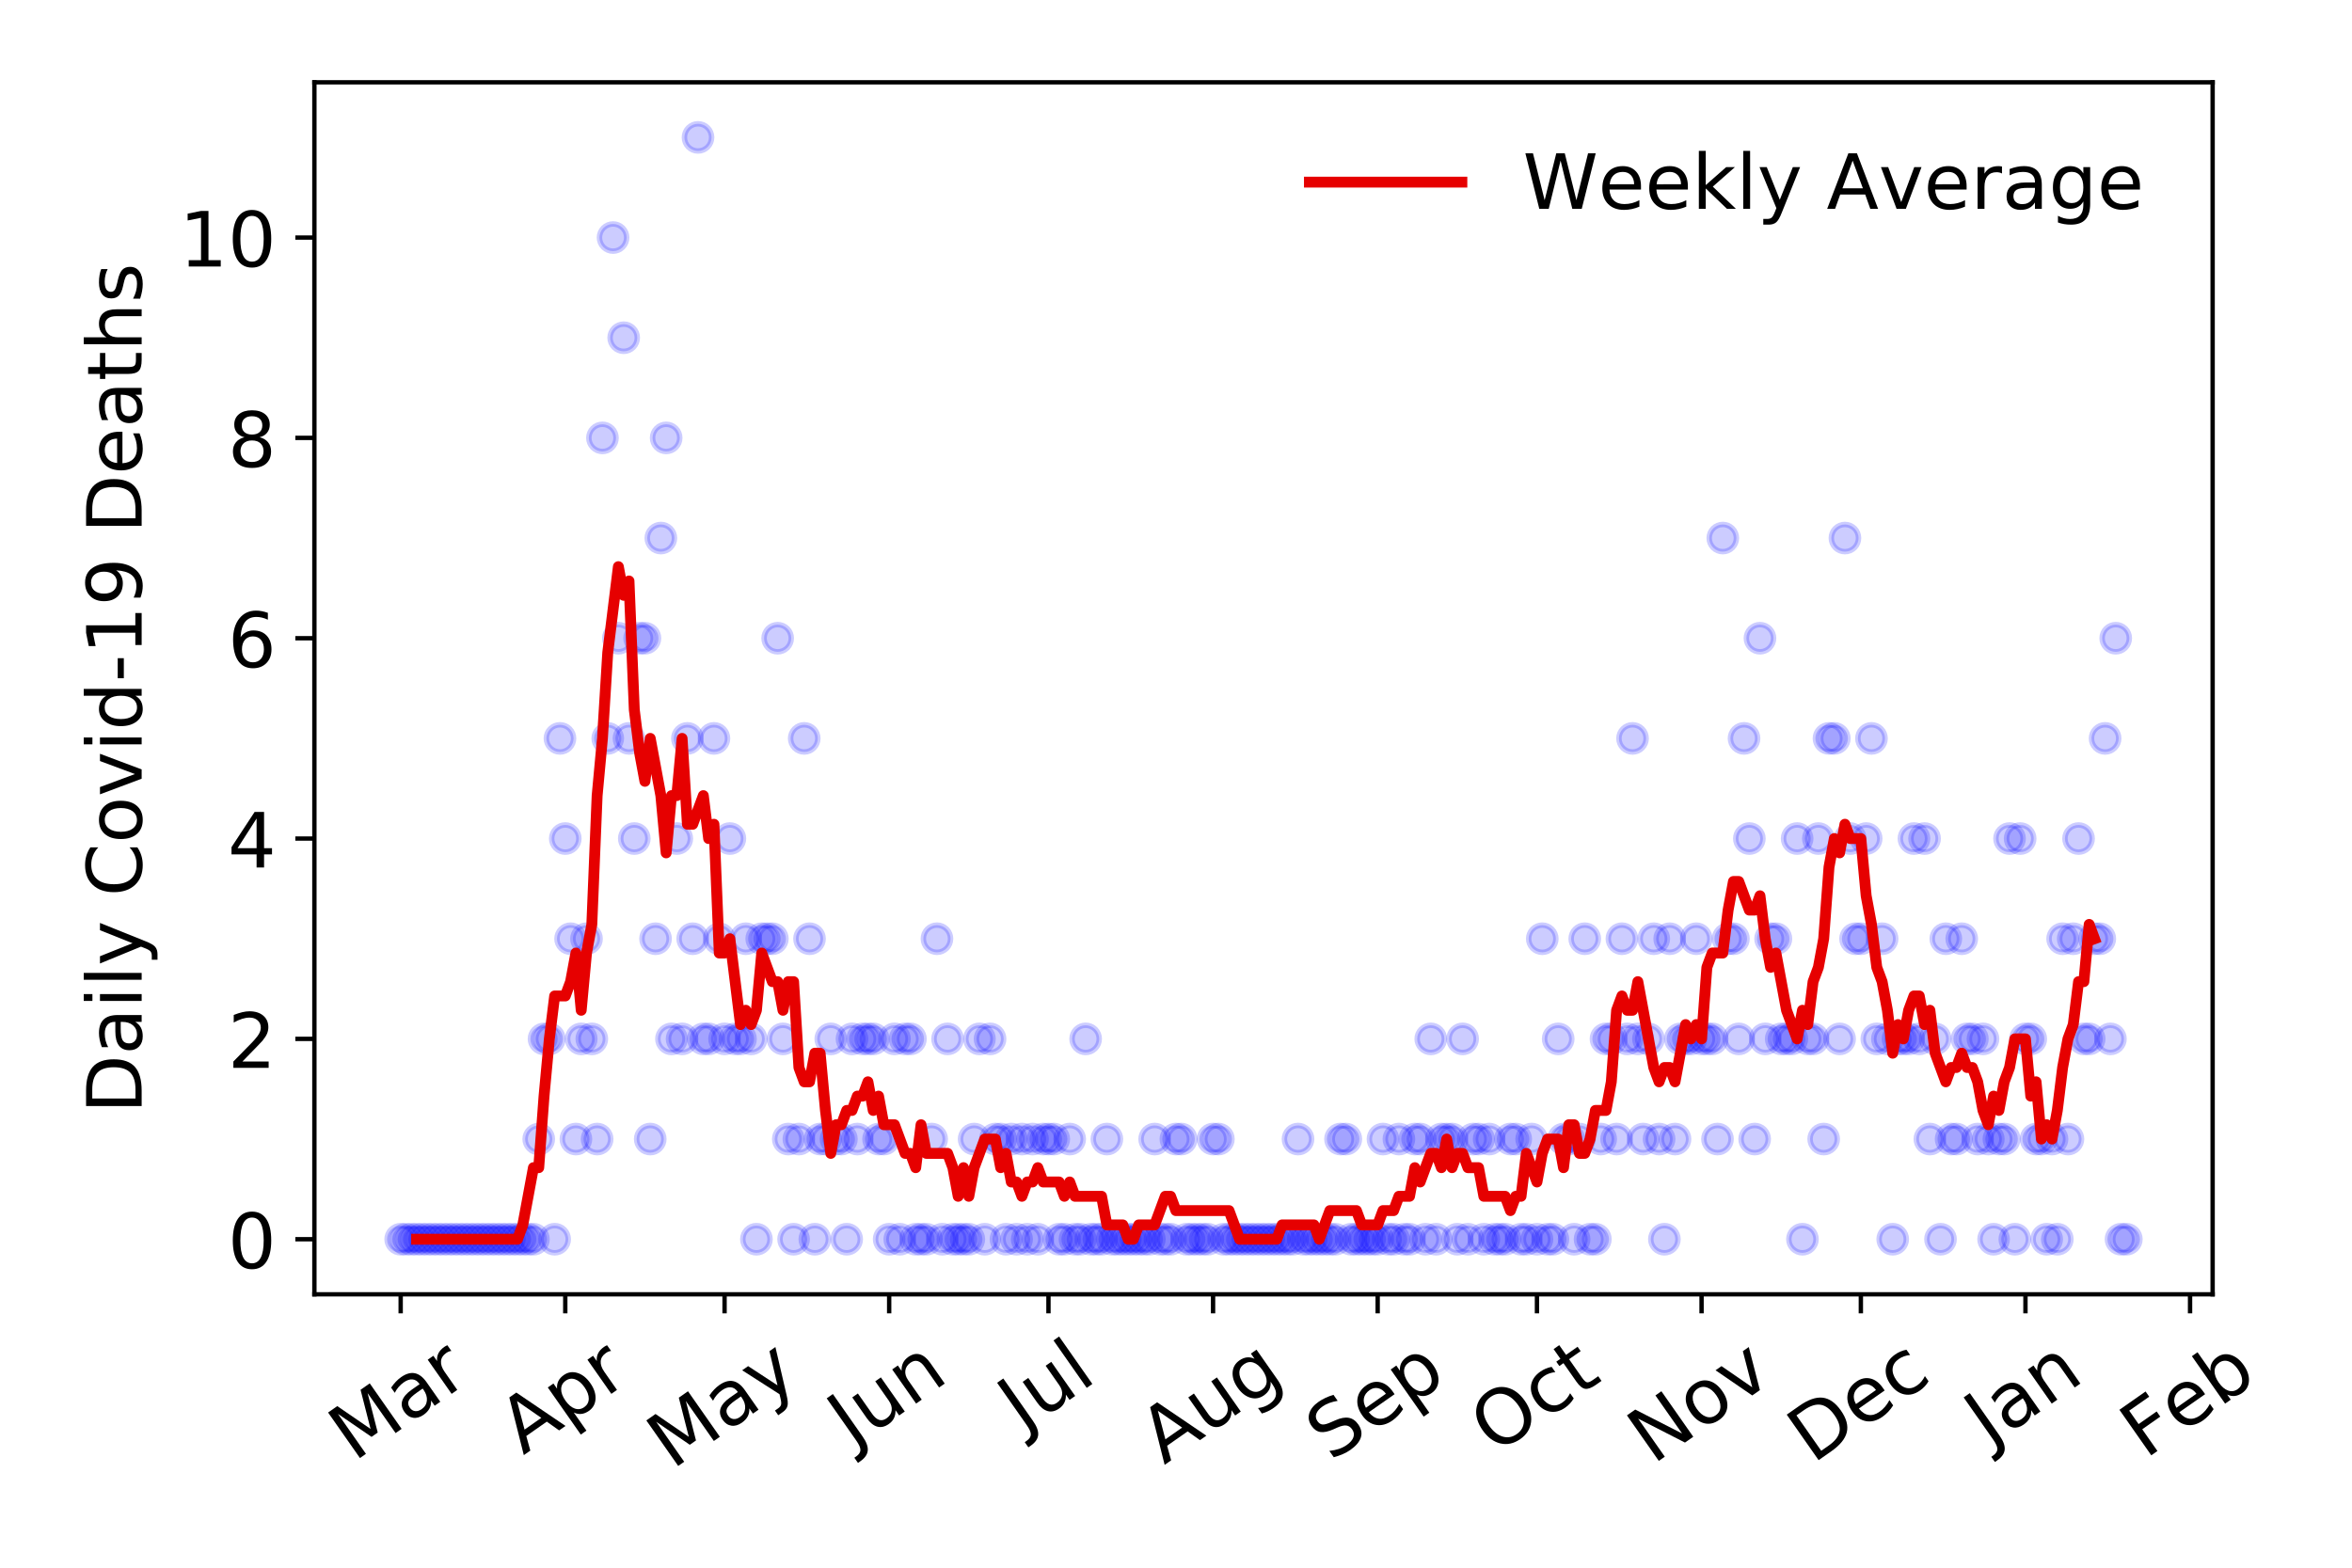 <?xml version="1.0" encoding="utf-8" standalone="no"?>
<!DOCTYPE svg PUBLIC "-//W3C//DTD SVG 1.1//EN"
  "http://www.w3.org/Graphics/SVG/1.1/DTD/svg11.dtd">
<!-- Created with matplotlib (https://matplotlib.org/) -->
<svg height="288pt" version="1.1" viewBox="0 0 432 288" width="432pt" xmlns="http://www.w3.org/2000/svg" xmlns:xlink="http://www.w3.org/1999/xlink">
 <defs>
  <style type="text/css">
*{stroke-linecap:butt;stroke-linejoin:round;}
  </style>
 </defs>
 <g id="figure_1">
  <g id="patch_1">
   <path d="M 0 288 
L 432 288 
L 432 0 
L 0 0 
z
" style="fill:#ffffff;"/>
  </g>
  <g id="axes_1">
   <g id="patch_2">
    <path d="M 57.745 237.778 
L 406.401 237.778 
L 406.401 15.12 
L 57.745 15.12 
z
" style="fill:#ffffff;"/>
   </g>
   <g id="matplotlib.axis_1">
    <g id="xtick_1">
     <g id="line2d_1">
      <defs>
       <path d="M 0 0 
L 0 3.5 
" id="m1230f8bc7e" style="stroke:#000000;stroke-width:0.8;"/>
      </defs>
      <g>
       <use style="stroke:#000000;stroke-width:0.8;" x="73.593" xlink:href="#m1230f8bc7e" y="237.778"/>
      </g>
     </g>
     <g id="text_1">
      <!-- Mar -->
      <defs>
       <path d="M 9.812 72.906 
L 24.516 72.906 
L 43.109 23.297 
L 61.812 72.906 
L 76.516 72.906 
L 76.516 0 
L 66.891 0 
L 66.891 64.016 
L 48.094 14.016 
L 38.188 14.016 
L 19.391 64.016 
L 19.391 0 
L 9.812 0 
z
" id="DejaVuSans-77"/>
       <path d="M 34.281 27.484 
Q 23.391 27.484 19.188 25 
Q 14.984 22.516 14.984 16.5 
Q 14.984 11.719 18.141 8.906 
Q 21.297 6.109 26.703 6.109 
Q 34.188 6.109 38.703 11.406 
Q 43.219 16.703 43.219 25.484 
L 43.219 27.484 
z
M 52.203 31.203 
L 52.203 0 
L 43.219 0 
L 43.219 8.297 
Q 40.141 3.328 35.547 0.953 
Q 30.953 -1.422 24.312 -1.422 
Q 15.922 -1.422 10.953 3.297 
Q 6 8.016 6 15.922 
Q 6 25.141 12.172 29.828 
Q 18.359 34.516 30.609 34.516 
L 43.219 34.516 
L 43.219 35.406 
Q 43.219 41.609 39.141 45 
Q 35.062 48.391 27.688 48.391 
Q 23 48.391 18.547 47.266 
Q 14.109 46.141 10.016 43.891 
L 10.016 52.203 
Q 14.938 54.109 19.578 55.047 
Q 24.219 56 28.609 56 
Q 40.484 56 46.344 49.844 
Q 52.203 43.703 52.203 31.203 
z
" id="DejaVuSans-97"/>
       <path d="M 41.109 46.297 
Q 39.594 47.172 37.812 47.578 
Q 36.031 48 33.891 48 
Q 26.266 48 22.188 43.047 
Q 18.109 38.094 18.109 28.812 
L 18.109 0 
L 9.078 0 
L 9.078 54.688 
L 18.109 54.688 
L 18.109 46.188 
Q 20.953 51.172 25.484 53.578 
Q 30.031 56 36.531 56 
Q 37.453 56 38.578 55.875 
Q 39.703 55.766 41.062 55.516 
z
" id="DejaVuSans-114"/>
      </defs>
      <g transform="translate(64.99 268.643)rotate(-35)scale(0.14 -0.14)">
       <use xlink:href="#DejaVuSans-77"/>
       <use x="86.279" xlink:href="#DejaVuSans-97"/>
       <use x="147.559" xlink:href="#DejaVuSans-114"/>
      </g>
     </g>
    </g>
    <g id="xtick_2">
     <g id="line2d_2">
      <g>
       <use style="stroke:#000000;stroke-width:0.8;" x="103.826" xlink:href="#m1230f8bc7e" y="237.778"/>
      </g>
     </g>
     <g id="text_2">
      <!-- Apr -->
      <defs>
       <path d="M 34.188 63.188 
L 20.797 26.906 
L 47.609 26.906 
z
M 28.609 72.906 
L 39.797 72.906 
L 67.578 0 
L 57.328 0 
L 50.688 18.703 
L 17.828 18.703 
L 11.188 0 
L 0.781 0 
z
" id="DejaVuSans-65"/>
       <path d="M 18.109 8.203 
L 18.109 -20.797 
L 9.078 -20.797 
L 9.078 54.688 
L 18.109 54.688 
L 18.109 46.391 
Q 20.953 51.266 25.266 53.625 
Q 29.594 56 35.594 56 
Q 45.562 56 51.781 48.094 
Q 58.016 40.188 58.016 27.297 
Q 58.016 14.406 51.781 6.484 
Q 45.562 -1.422 35.594 -1.422 
Q 29.594 -1.422 25.266 0.953 
Q 20.953 3.328 18.109 8.203 
z
M 48.688 27.297 
Q 48.688 37.203 44.609 42.844 
Q 40.531 48.484 33.406 48.484 
Q 26.266 48.484 22.188 42.844 
Q 18.109 37.203 18.109 27.297 
Q 18.109 17.391 22.188 11.75 
Q 26.266 6.109 33.406 6.109 
Q 40.531 6.109 44.609 11.75 
Q 48.688 17.391 48.688 27.297 
z
" id="DejaVuSans-112"/>
      </defs>
      <g transform="translate(96.122 267.384)rotate(-35)scale(0.14 -0.14)">
       <use xlink:href="#DejaVuSans-65"/>
       <use x="68.408" xlink:href="#DejaVuSans-112"/>
       <use x="131.885" xlink:href="#DejaVuSans-114"/>
      </g>
     </g>
    </g>
    <g id="xtick_3">
     <g id="line2d_3">
      <g>
       <use style="stroke:#000000;stroke-width:0.8;" x="133.084" xlink:href="#m1230f8bc7e" y="237.778"/>
      </g>
     </g>
     <g id="text_3">
      <!-- May -->
      <defs>
       <path d="M 32.172 -5.078 
Q 28.375 -14.844 24.75 -17.812 
Q 21.141 -20.797 15.094 -20.797 
L 7.906 -20.797 
L 7.906 -13.281 
L 13.188 -13.281 
Q 16.891 -13.281 18.938 -11.516 
Q 21 -9.766 23.484 -3.219 
L 25.094 0.875 
L 2.984 54.688 
L 12.5 54.688 
L 29.594 11.922 
L 46.688 54.688 
L 56.203 54.688 
z
" id="DejaVuSans-121"/>
      </defs>
      <g transform="translate(123.445 270.094)rotate(-35)scale(0.14 -0.14)">
       <use xlink:href="#DejaVuSans-77"/>
       <use x="86.279" xlink:href="#DejaVuSans-97"/>
       <use x="147.559" xlink:href="#DejaVuSans-121"/>
      </g>
     </g>
    </g>
    <g id="xtick_4">
     <g id="line2d_4">
      <g>
       <use style="stroke:#000000;stroke-width:0.8;" x="163.317" xlink:href="#m1230f8bc7e" y="237.778"/>
      </g>
     </g>
     <g id="text_4">
      <!-- Jun -->
      <defs>
       <path d="M 9.812 72.906 
L 19.672 72.906 
L 19.672 5.078 
Q 19.672 -8.109 14.672 -14.062 
Q 9.672 -20.016 -1.422 -20.016 
L -5.172 -20.016 
L -5.172 -11.719 
L -2.094 -11.719 
Q 4.438 -11.719 7.125 -8.047 
Q 9.812 -4.391 9.812 5.078 
z
" id="DejaVuSans-74"/>
       <path d="M 8.5 21.578 
L 8.5 54.688 
L 17.484 54.688 
L 17.484 21.922 
Q 17.484 14.156 20.5 10.266 
Q 23.531 6.391 29.594 6.391 
Q 36.859 6.391 41.078 11.031 
Q 45.312 15.672 45.312 23.688 
L 45.312 54.688 
L 54.297 54.688 
L 54.297 0 
L 45.312 0 
L 45.312 8.406 
Q 42.047 3.422 37.719 1 
Q 33.406 -1.422 27.688 -1.422 
Q 18.266 -1.422 13.375 4.438 
Q 8.5 10.297 8.5 21.578 
z
M 31.109 56 
z
" id="DejaVuSans-117"/>
       <path d="M 54.891 33.016 
L 54.891 0 
L 45.906 0 
L 45.906 32.719 
Q 45.906 40.484 42.875 44.328 
Q 39.844 48.188 33.797 48.188 
Q 26.516 48.188 22.312 43.547 
Q 18.109 38.922 18.109 30.906 
L 18.109 0 
L 9.078 0 
L 9.078 54.688 
L 18.109 54.688 
L 18.109 46.188 
Q 21.344 51.125 25.703 53.562 
Q 30.078 56 35.797 56 
Q 45.219 56 50.047 50.172 
Q 54.891 44.344 54.891 33.016 
z
" id="DejaVuSans-110"/>
      </defs>
      <g transform="translate(156.573 266.039)rotate(-35)scale(0.14 -0.14)">
       <use xlink:href="#DejaVuSans-74"/>
       <use x="29.492" xlink:href="#DejaVuSans-117"/>
       <use x="92.871" xlink:href="#DejaVuSans-110"/>
      </g>
     </g>
    </g>
    <g id="xtick_5">
     <g id="line2d_5">
      <g>
       <use style="stroke:#000000;stroke-width:0.8;" x="192.575" xlink:href="#m1230f8bc7e" y="237.778"/>
      </g>
     </g>
     <g id="text_5">
      <!-- Jul -->
      <defs>
       <path d="M 9.422 75.984 
L 18.406 75.984 
L 18.406 0 
L 9.422 0 
z
" id="DejaVuSans-108"/>
      </defs>
      <g transform="translate(187.872 263.181)rotate(-35)scale(0.14 -0.14)">
       <use xlink:href="#DejaVuSans-74"/>
       <use x="29.492" xlink:href="#DejaVuSans-117"/>
       <use x="92.871" xlink:href="#DejaVuSans-108"/>
      </g>
     </g>
    </g>
    <g id="xtick_6">
     <g id="line2d_6">
      <g>
       <use style="stroke:#000000;stroke-width:0.8;" x="222.808" xlink:href="#m1230f8bc7e" y="237.778"/>
      </g>
     </g>
     <g id="text_6">
      <!-- Aug -->
      <defs>
       <path d="M 45.406 27.984 
Q 45.406 37.75 41.375 43.109 
Q 37.359 48.484 30.078 48.484 
Q 22.859 48.484 18.828 43.109 
Q 14.797 37.75 14.797 27.984 
Q 14.797 18.266 18.828 12.891 
Q 22.859 7.516 30.078 7.516 
Q 37.359 7.516 41.375 12.891 
Q 45.406 18.266 45.406 27.984 
z
M 54.391 6.781 
Q 54.391 -7.172 48.188 -13.984 
Q 42 -20.797 29.203 -20.797 
Q 24.469 -20.797 20.266 -20.094 
Q 16.062 -19.391 12.109 -17.922 
L 12.109 -9.188 
Q 16.062 -11.328 19.922 -12.344 
Q 23.781 -13.375 27.781 -13.375 
Q 36.625 -13.375 41.016 -8.766 
Q 45.406 -4.156 45.406 5.172 
L 45.406 9.625 
Q 42.625 4.781 38.281 2.391 
Q 33.938 0 27.875 0 
Q 17.828 0 11.672 7.656 
Q 5.516 15.328 5.516 27.984 
Q 5.516 40.672 11.672 48.328 
Q 17.828 56 27.875 56 
Q 33.938 56 38.281 53.609 
Q 42.625 51.219 45.406 46.391 
L 45.406 54.688 
L 54.391 54.688 
z
" id="DejaVuSans-103"/>
      </defs>
      <g transform="translate(213.827 269.172)rotate(-35)scale(0.14 -0.14)">
       <use xlink:href="#DejaVuSans-65"/>
       <use x="68.408" xlink:href="#DejaVuSans-117"/>
       <use x="131.787" xlink:href="#DejaVuSans-103"/>
      </g>
     </g>
    </g>
    <g id="xtick_7">
     <g id="line2d_7">
      <g>
       <use style="stroke:#000000;stroke-width:0.8;" x="253.041" xlink:href="#m1230f8bc7e" y="237.778"/>
      </g>
     </g>
     <g id="text_7">
      <!-- Sep -->
      <defs>
       <path d="M 53.516 70.516 
L 53.516 60.891 
Q 47.906 63.578 42.922 64.891 
Q 37.938 66.219 33.297 66.219 
Q 25.25 66.219 20.875 63.094 
Q 16.5 59.969 16.5 54.203 
Q 16.5 49.359 19.406 46.891 
Q 22.312 44.438 30.422 42.922 
L 36.375 41.703 
Q 47.406 39.594 52.656 34.297 
Q 57.906 29 57.906 20.125 
Q 57.906 9.516 50.797 4.047 
Q 43.703 -1.422 29.984 -1.422 
Q 24.812 -1.422 18.969 -0.25 
Q 13.141 0.922 6.891 3.219 
L 6.891 13.375 
Q 12.891 10.016 18.656 8.297 
Q 24.422 6.594 29.984 6.594 
Q 38.422 6.594 43.016 9.906 
Q 47.609 13.234 47.609 19.391 
Q 47.609 24.75 44.312 27.781 
Q 41.016 30.812 33.5 32.328 
L 27.484 33.5 
Q 16.453 35.688 11.516 40.375 
Q 6.594 45.062 6.594 53.422 
Q 6.594 63.094 13.406 68.656 
Q 20.219 74.219 32.172 74.219 
Q 37.312 74.219 42.625 73.281 
Q 47.953 72.359 53.516 70.516 
z
" id="DejaVuSans-83"/>
       <path d="M 56.203 29.594 
L 56.203 25.203 
L 14.891 25.203 
Q 15.484 15.922 20.484 11.062 
Q 25.484 6.203 34.422 6.203 
Q 39.594 6.203 44.453 7.469 
Q 49.312 8.734 54.109 11.281 
L 54.109 2.781 
Q 49.266 0.734 44.188 -0.344 
Q 39.109 -1.422 33.891 -1.422 
Q 20.797 -1.422 13.156 6.188 
Q 5.516 13.812 5.516 26.812 
Q 5.516 40.234 12.766 48.109 
Q 20.016 56 32.328 56 
Q 43.359 56 49.781 48.891 
Q 56.203 41.797 56.203 29.594 
z
M 47.219 32.234 
Q 47.125 39.594 43.094 43.984 
Q 39.062 48.391 32.422 48.391 
Q 24.906 48.391 20.391 44.141 
Q 15.875 39.891 15.188 32.172 
z
" id="DejaVuSans-101"/>
      </defs>
      <g transform="translate(244.448 268.629)rotate(-35)scale(0.14 -0.14)">
       <use xlink:href="#DejaVuSans-83"/>
       <use x="63.477" xlink:href="#DejaVuSans-101"/>
       <use x="125" xlink:href="#DejaVuSans-112"/>
      </g>
     </g>
    </g>
    <g id="xtick_8">
     <g id="line2d_8">
      <g>
       <use style="stroke:#000000;stroke-width:0.8;" x="282.299" xlink:href="#m1230f8bc7e" y="237.778"/>
      </g>
     </g>
     <g id="text_8">
      <!-- Oct -->
      <defs>
       <path d="M 39.406 66.219 
Q 28.656 66.219 22.328 58.203 
Q 16.016 50.203 16.016 36.375 
Q 16.016 22.609 22.328 14.594 
Q 28.656 6.594 39.406 6.594 
Q 50.141 6.594 56.422 14.594 
Q 62.703 22.609 62.703 36.375 
Q 62.703 50.203 56.422 58.203 
Q 50.141 66.219 39.406 66.219 
z
M 39.406 74.219 
Q 54.734 74.219 63.906 63.938 
Q 73.094 53.656 73.094 36.375 
Q 73.094 19.141 63.906 8.859 
Q 54.734 -1.422 39.406 -1.422 
Q 24.031 -1.422 14.812 8.828 
Q 5.609 19.094 5.609 36.375 
Q 5.609 53.656 14.812 63.938 
Q 24.031 74.219 39.406 74.219 
z
" id="DejaVuSans-79"/>
       <path d="M 48.781 52.594 
L 48.781 44.188 
Q 44.969 46.297 41.141 47.344 
Q 37.312 48.391 33.406 48.391 
Q 24.656 48.391 19.812 42.844 
Q 14.984 37.312 14.984 27.297 
Q 14.984 17.281 19.812 11.734 
Q 24.656 6.203 33.406 6.203 
Q 37.312 6.203 41.141 7.25 
Q 44.969 8.297 48.781 10.406 
L 48.781 2.094 
Q 45.016 0.344 40.984 -0.531 
Q 36.969 -1.422 32.422 -1.422 
Q 20.062 -1.422 12.781 6.344 
Q 5.516 14.109 5.516 27.297 
Q 5.516 40.672 12.859 48.328 
Q 20.219 56 33.016 56 
Q 37.156 56 41.109 55.141 
Q 45.062 54.297 48.781 52.594 
z
" id="DejaVuSans-99"/>
       <path d="M 18.312 70.219 
L 18.312 54.688 
L 36.812 54.688 
L 36.812 47.703 
L 18.312 47.703 
L 18.312 18.016 
Q 18.312 11.328 20.141 9.422 
Q 21.969 7.516 27.594 7.516 
L 36.812 7.516 
L 36.812 0 
L 27.594 0 
Q 17.188 0 13.234 3.875 
Q 9.281 7.766 9.281 18.016 
L 9.281 47.703 
L 2.688 47.703 
L 2.688 54.688 
L 9.281 54.688 
L 9.281 70.219 
z
" id="DejaVuSans-116"/>
      </defs>
      <g transform="translate(274.6 267.377)rotate(-35)scale(0.14 -0.14)">
       <use xlink:href="#DejaVuSans-79"/>
       <use x="78.711" xlink:href="#DejaVuSans-99"/>
       <use x="133.691" xlink:href="#DejaVuSans-116"/>
      </g>
     </g>
    </g>
    <g id="xtick_9">
     <g id="line2d_9">
      <g>
       <use style="stroke:#000000;stroke-width:0.8;" x="312.532" xlink:href="#m1230f8bc7e" y="237.778"/>
      </g>
     </g>
     <g id="text_9">
      <!-- Nov -->
      <defs>
       <path d="M 9.812 72.906 
L 23.094 72.906 
L 55.422 11.922 
L 55.422 72.906 
L 64.984 72.906 
L 64.984 0 
L 51.703 0 
L 19.391 60.984 
L 19.391 0 
L 9.812 0 
z
" id="DejaVuSans-78"/>
       <path d="M 30.609 48.391 
Q 23.391 48.391 19.188 42.75 
Q 14.984 37.109 14.984 27.297 
Q 14.984 17.484 19.156 11.844 
Q 23.344 6.203 30.609 6.203 
Q 37.797 6.203 41.984 11.859 
Q 46.188 17.531 46.188 27.297 
Q 46.188 37.016 41.984 42.703 
Q 37.797 48.391 30.609 48.391 
z
M 30.609 56 
Q 42.328 56 49.016 48.375 
Q 55.719 40.766 55.719 27.297 
Q 55.719 13.875 49.016 6.219 
Q 42.328 -1.422 30.609 -1.422 
Q 18.844 -1.422 12.172 6.219 
Q 5.516 13.875 5.516 27.297 
Q 5.516 40.766 12.172 48.375 
Q 18.844 56 30.609 56 
z
" id="DejaVuSans-111"/>
       <path d="M 2.984 54.688 
L 12.5 54.688 
L 29.594 8.797 
L 46.688 54.688 
L 56.203 54.688 
L 35.688 0 
L 23.484 0 
z
" id="DejaVuSans-118"/>
      </defs>
      <g transform="translate(303.556 269.166)rotate(-35)scale(0.14 -0.14)">
       <use xlink:href="#DejaVuSans-78"/>
       <use x="74.805" xlink:href="#DejaVuSans-111"/>
       <use x="135.986" xlink:href="#DejaVuSans-118"/>
      </g>
     </g>
    </g>
    <g id="xtick_10">
     <g id="line2d_10">
      <g>
       <use style="stroke:#000000;stroke-width:0.8;" x="341.79" xlink:href="#m1230f8bc7e" y="237.778"/>
      </g>
     </g>
     <g id="text_10">
      <!-- Dec -->
      <defs>
       <path d="M 19.672 64.797 
L 19.672 8.109 
L 31.594 8.109 
Q 46.688 8.109 53.688 14.938 
Q 60.688 21.781 60.688 36.531 
Q 60.688 51.172 53.688 57.984 
Q 46.688 64.797 31.594 64.797 
z
M 9.812 72.906 
L 30.078 72.906 
Q 51.266 72.906 61.172 64.094 
Q 71.094 55.281 71.094 36.531 
Q 71.094 17.672 61.125 8.828 
Q 51.172 0 30.078 0 
L 9.812 0 
z
" id="DejaVuSans-68"/>
      </defs>
      <g transform="translate(332.909 269.032)rotate(-35)scale(0.14 -0.14)">
       <use xlink:href="#DejaVuSans-68"/>
       <use x="77.002" xlink:href="#DejaVuSans-101"/>
       <use x="138.525" xlink:href="#DejaVuSans-99"/>
      </g>
     </g>
    </g>
    <g id="xtick_11">
     <g id="line2d_11">
      <g>
       <use style="stroke:#000000;stroke-width:0.8;" x="372.023" xlink:href="#m1230f8bc7e" y="237.778"/>
      </g>
     </g>
     <g id="text_11">
      <!-- Jan -->
      <g transform="translate(365.399 265.871)rotate(-35)scale(0.14 -0.14)">
       <use xlink:href="#DejaVuSans-74"/>
       <use x="29.492" xlink:href="#DejaVuSans-97"/>
       <use x="90.771" xlink:href="#DejaVuSans-110"/>
      </g>
     </g>
    </g>
    <g id="xtick_12">
     <g id="line2d_12">
      <g>
       <use style="stroke:#000000;stroke-width:0.8;" x="402.256" xlink:href="#m1230f8bc7e" y="237.778"/>
      </g>
     </g>
     <g id="text_12">
      <!-- Feb -->
      <defs>
       <path d="M 9.812 72.906 
L 51.703 72.906 
L 51.703 64.594 
L 19.672 64.594 
L 19.672 43.109 
L 48.578 43.109 
L 48.578 34.812 
L 19.672 34.812 
L 19.672 0 
L 9.812 0 
z
" id="DejaVuSans-70"/>
       <path d="M 48.688 27.297 
Q 48.688 37.203 44.609 42.844 
Q 40.531 48.484 33.406 48.484 
Q 26.266 48.484 22.188 42.844 
Q 18.109 37.203 18.109 27.297 
Q 18.109 17.391 22.188 11.75 
Q 26.266 6.109 33.406 6.109 
Q 40.531 6.109 44.609 11.75 
Q 48.688 17.391 48.688 27.297 
z
M 18.109 46.391 
Q 20.953 51.266 25.266 53.625 
Q 29.594 56 35.594 56 
Q 45.562 56 51.781 48.094 
Q 58.016 40.188 58.016 27.297 
Q 58.016 14.406 51.781 6.484 
Q 45.562 -1.422 35.594 -1.422 
Q 29.594 -1.422 25.266 0.953 
Q 20.953 3.328 18.109 8.203 
L 18.109 0 
L 9.078 0 
L 9.078 75.984 
L 18.109 75.984 
z
" id="DejaVuSans-98"/>
      </defs>
      <g transform="translate(394.01 268.143)rotate(-35)scale(0.14 -0.14)">
       <use xlink:href="#DejaVuSans-70"/>
       <use x="57.441" xlink:href="#DejaVuSans-101"/>
       <use x="118.965" xlink:href="#DejaVuSans-98"/>
      </g>
     </g>
    </g>
   </g>
   <g id="matplotlib.axis_2">
    <g id="ytick_1">
     <g id="line2d_13">
      <defs>
       <path d="M 0 0 
L -3.5 0 
" id="mcb31aaf932" style="stroke:#000000;stroke-width:0.8;"/>
      </defs>
      <g>
       <use style="stroke:#000000;stroke-width:0.8;" x="57.745" xlink:href="#mcb31aaf932" y="227.657"/>
      </g>
     </g>
     <g id="text_13">
      <!-- 0 -->
      <defs>
       <path d="M 31.781 66.406 
Q 24.172 66.406 20.328 58.906 
Q 16.5 51.422 16.5 36.375 
Q 16.5 21.391 20.328 13.891 
Q 24.172 6.391 31.781 6.391 
Q 39.453 6.391 43.281 13.891 
Q 47.125 21.391 47.125 36.375 
Q 47.125 51.422 43.281 58.906 
Q 39.453 66.406 31.781 66.406 
z
M 31.781 74.219 
Q 44.047 74.219 50.516 64.516 
Q 56.984 54.828 56.984 36.375 
Q 56.984 17.969 50.516 8.266 
Q 44.047 -1.422 31.781 -1.422 
Q 19.531 -1.422 13.062 8.266 
Q 6.594 17.969 6.594 36.375 
Q 6.594 54.828 13.062 64.516 
Q 19.531 74.219 31.781 74.219 
z
" id="DejaVuSans-48"/>
      </defs>
      <g transform="translate(41.837 232.976)scale(0.14 -0.14)">
       <use xlink:href="#DejaVuSans-48"/>
      </g>
     </g>
    </g>
    <g id="ytick_2">
     <g id="line2d_14">
      <g>
       <use style="stroke:#000000;stroke-width:0.8;" x="57.745" xlink:href="#mcb31aaf932" y="190.854"/>
      </g>
     </g>
     <g id="text_14">
      <!-- 2 -->
      <defs>
       <path d="M 19.188 8.297 
L 53.609 8.297 
L 53.609 0 
L 7.328 0 
L 7.328 8.297 
Q 12.938 14.109 22.625 23.891 
Q 32.328 33.688 34.812 36.531 
Q 39.547 41.844 41.422 45.531 
Q 43.312 49.219 43.312 52.781 
Q 43.312 58.594 39.234 62.25 
Q 35.156 65.922 28.609 65.922 
Q 23.969 65.922 18.812 64.312 
Q 13.672 62.703 7.812 59.422 
L 7.812 69.391 
Q 13.766 71.781 18.938 73 
Q 24.125 74.219 28.422 74.219 
Q 39.75 74.219 46.484 68.547 
Q 53.219 62.891 53.219 53.422 
Q 53.219 48.922 51.531 44.891 
Q 49.859 40.875 45.406 35.406 
Q 44.188 33.984 37.641 27.219 
Q 31.109 20.453 19.188 8.297 
z
" id="DejaVuSans-50"/>
      </defs>
      <g transform="translate(41.837 196.173)scale(0.14 -0.14)">
       <use xlink:href="#DejaVuSans-50"/>
      </g>
     </g>
    </g>
    <g id="ytick_3">
     <g id="line2d_15">
      <g>
       <use style="stroke:#000000;stroke-width:0.8;" x="57.745" xlink:href="#mcb31aaf932" y="154.051"/>
      </g>
     </g>
     <g id="text_15">
      <!-- 4 -->
      <defs>
       <path d="M 37.797 64.312 
L 12.891 25.391 
L 37.797 25.391 
z
M 35.203 72.906 
L 47.609 72.906 
L 47.609 25.391 
L 58.016 25.391 
L 58.016 17.188 
L 47.609 17.188 
L 47.609 0 
L 37.797 0 
L 37.797 17.188 
L 4.891 17.188 
L 4.891 26.703 
z
" id="DejaVuSans-52"/>
      </defs>
      <g transform="translate(41.837 159.37)scale(0.14 -0.14)">
       <use xlink:href="#DejaVuSans-52"/>
      </g>
     </g>
    </g>
    <g id="ytick_4">
     <g id="line2d_16">
      <g>
       <use style="stroke:#000000;stroke-width:0.8;" x="57.745" xlink:href="#mcb31aaf932" y="117.248"/>
      </g>
     </g>
     <g id="text_16">
      <!-- 6 -->
      <defs>
       <path d="M 33.016 40.375 
Q 26.375 40.375 22.484 35.828 
Q 18.609 31.297 18.609 23.391 
Q 18.609 15.531 22.484 10.953 
Q 26.375 6.391 33.016 6.391 
Q 39.656 6.391 43.531 10.953 
Q 47.406 15.531 47.406 23.391 
Q 47.406 31.297 43.531 35.828 
Q 39.656 40.375 33.016 40.375 
z
M 52.594 71.297 
L 52.594 62.312 
Q 48.875 64.062 45.094 64.984 
Q 41.312 65.922 37.594 65.922 
Q 27.828 65.922 22.672 59.328 
Q 17.531 52.734 16.797 39.406 
Q 19.672 43.656 24.016 45.922 
Q 28.375 48.188 33.594 48.188 
Q 44.578 48.188 50.953 41.516 
Q 57.328 34.859 57.328 23.391 
Q 57.328 12.156 50.688 5.359 
Q 44.047 -1.422 33.016 -1.422 
Q 20.359 -1.422 13.672 8.266 
Q 6.984 17.969 6.984 36.375 
Q 6.984 53.656 15.188 63.938 
Q 23.391 74.219 37.203 74.219 
Q 40.922 74.219 44.703 73.484 
Q 48.484 72.75 52.594 71.297 
z
" id="DejaVuSans-54"/>
      </defs>
      <g transform="translate(41.837 122.567)scale(0.14 -0.14)">
       <use xlink:href="#DejaVuSans-54"/>
      </g>
     </g>
    </g>
    <g id="ytick_5">
     <g id="line2d_17">
      <g>
       <use style="stroke:#000000;stroke-width:0.8;" x="57.745" xlink:href="#mcb31aaf932" y="80.445"/>
      </g>
     </g>
     <g id="text_17">
      <!-- 8 -->
      <defs>
       <path d="M 31.781 34.625 
Q 24.75 34.625 20.719 30.859 
Q 16.703 27.094 16.703 20.516 
Q 16.703 13.922 20.719 10.156 
Q 24.75 6.391 31.781 6.391 
Q 38.812 6.391 42.859 10.172 
Q 46.922 13.969 46.922 20.516 
Q 46.922 27.094 42.891 30.859 
Q 38.875 34.625 31.781 34.625 
z
M 21.922 38.812 
Q 15.578 40.375 12.031 44.719 
Q 8.5 49.078 8.5 55.328 
Q 8.5 64.062 14.719 69.141 
Q 20.953 74.219 31.781 74.219 
Q 42.672 74.219 48.875 69.141 
Q 55.078 64.062 55.078 55.328 
Q 55.078 49.078 51.531 44.719 
Q 48 40.375 41.703 38.812 
Q 48.828 37.156 52.797 32.312 
Q 56.781 27.484 56.781 20.516 
Q 56.781 9.906 50.312 4.234 
Q 43.844 -1.422 31.781 -1.422 
Q 19.734 -1.422 13.25 4.234 
Q 6.781 9.906 6.781 20.516 
Q 6.781 27.484 10.781 32.312 
Q 14.797 37.156 21.922 38.812 
z
M 18.312 54.391 
Q 18.312 48.734 21.844 45.562 
Q 25.391 42.391 31.781 42.391 
Q 38.141 42.391 41.719 45.562 
Q 45.312 48.734 45.312 54.391 
Q 45.312 60.062 41.719 63.234 
Q 38.141 66.406 31.781 66.406 
Q 25.391 66.406 21.844 63.234 
Q 18.312 60.062 18.312 54.391 
z
" id="DejaVuSans-56"/>
      </defs>
      <g transform="translate(41.837 85.764)scale(0.14 -0.14)">
       <use xlink:href="#DejaVuSans-56"/>
      </g>
     </g>
    </g>
    <g id="ytick_6">
     <g id="line2d_18">
      <g>
       <use style="stroke:#000000;stroke-width:0.8;" x="57.745" xlink:href="#mcb31aaf932" y="43.642"/>
      </g>
     </g>
     <g id="text_18">
      <!-- 10 -->
      <defs>
       <path d="M 12.406 8.297 
L 28.516 8.297 
L 28.516 63.922 
L 10.984 60.406 
L 10.984 69.391 
L 28.422 72.906 
L 38.281 72.906 
L 38.281 8.297 
L 54.391 8.297 
L 54.391 0 
L 12.406 0 
z
" id="DejaVuSans-49"/>
      </defs>
      <g transform="translate(32.93 48.961)scale(0.14 -0.14)">
       <use xlink:href="#DejaVuSans-49"/>
       <use x="63.623" xlink:href="#DejaVuSans-48"/>
      </g>
     </g>
    </g>
    <g id="text_19">
     <!-- Daily Covid-19 Deaths -->
     <defs>
      <path d="M 9.422 54.688 
L 18.406 54.688 
L 18.406 0 
L 9.422 0 
z
M 9.422 75.984 
L 18.406 75.984 
L 18.406 64.594 
L 9.422 64.594 
z
" id="DejaVuSans-105"/>
      <path id="DejaVuSans-32"/>
      <path d="M 64.406 67.281 
L 64.406 56.891 
Q 59.422 61.531 53.781 63.812 
Q 48.141 66.109 41.797 66.109 
Q 29.297 66.109 22.656 58.469 
Q 16.016 50.828 16.016 36.375 
Q 16.016 21.969 22.656 14.328 
Q 29.297 6.688 41.797 6.688 
Q 48.141 6.688 53.781 8.984 
Q 59.422 11.281 64.406 15.922 
L 64.406 5.609 
Q 59.234 2.094 53.438 0.328 
Q 47.656 -1.422 41.219 -1.422 
Q 24.656 -1.422 15.125 8.703 
Q 5.609 18.844 5.609 36.375 
Q 5.609 53.953 15.125 64.078 
Q 24.656 74.219 41.219 74.219 
Q 47.75 74.219 53.531 72.484 
Q 59.328 70.75 64.406 67.281 
z
" id="DejaVuSans-67"/>
      <path d="M 45.406 46.391 
L 45.406 75.984 
L 54.391 75.984 
L 54.391 0 
L 45.406 0 
L 45.406 8.203 
Q 42.578 3.328 38.25 0.953 
Q 33.938 -1.422 27.875 -1.422 
Q 17.969 -1.422 11.734 6.484 
Q 5.516 14.406 5.516 27.297 
Q 5.516 40.188 11.734 48.094 
Q 17.969 56 27.875 56 
Q 33.938 56 38.25 53.625 
Q 42.578 51.266 45.406 46.391 
z
M 14.797 27.297 
Q 14.797 17.391 18.875 11.75 
Q 22.953 6.109 30.078 6.109 
Q 37.203 6.109 41.297 11.75 
Q 45.406 17.391 45.406 27.297 
Q 45.406 37.203 41.297 42.844 
Q 37.203 48.484 30.078 48.484 
Q 22.953 48.484 18.875 42.844 
Q 14.797 37.203 14.797 27.297 
z
" id="DejaVuSans-100"/>
      <path d="M 4.891 31.391 
L 31.203 31.391 
L 31.203 23.391 
L 4.891 23.391 
z
" id="DejaVuSans-45"/>
      <path d="M 10.984 1.516 
L 10.984 10.5 
Q 14.703 8.734 18.5 7.812 
Q 22.312 6.891 25.984 6.891 
Q 35.75 6.891 40.891 13.453 
Q 46.047 20.016 46.781 33.406 
Q 43.953 29.203 39.594 26.953 
Q 35.25 24.703 29.984 24.703 
Q 19.047 24.703 12.672 31.312 
Q 6.297 37.938 6.297 49.422 
Q 6.297 60.641 12.938 67.422 
Q 19.578 74.219 30.609 74.219 
Q 43.266 74.219 49.922 64.516 
Q 56.594 54.828 56.594 36.375 
Q 56.594 19.141 48.406 8.859 
Q 40.234 -1.422 26.422 -1.422 
Q 22.703 -1.422 18.891 -0.688 
Q 15.094 0.047 10.984 1.516 
z
M 30.609 32.422 
Q 37.25 32.422 41.125 36.953 
Q 45.016 41.5 45.016 49.422 
Q 45.016 57.281 41.125 61.844 
Q 37.25 66.406 30.609 66.406 
Q 23.969 66.406 20.094 61.844 
Q 16.219 57.281 16.219 49.422 
Q 16.219 41.5 20.094 36.953 
Q 23.969 32.422 30.609 32.422 
z
" id="DejaVuSans-57"/>
      <path d="M 54.891 33.016 
L 54.891 0 
L 45.906 0 
L 45.906 32.719 
Q 45.906 40.484 42.875 44.328 
Q 39.844 48.188 33.797 48.188 
Q 26.516 48.188 22.312 43.547 
Q 18.109 38.922 18.109 30.906 
L 18.109 0 
L 9.078 0 
L 9.078 75.984 
L 18.109 75.984 
L 18.109 46.188 
Q 21.344 51.125 25.703 53.562 
Q 30.078 56 35.797 56 
Q 45.219 56 50.047 50.172 
Q 54.891 44.344 54.891 33.016 
z
" id="DejaVuSans-104"/>
      <path d="M 44.281 53.078 
L 44.281 44.578 
Q 40.484 46.531 36.375 47.5 
Q 32.281 48.484 27.875 48.484 
Q 21.188 48.484 17.844 46.438 
Q 14.5 44.391 14.5 40.281 
Q 14.5 37.156 16.891 35.375 
Q 19.281 33.594 26.516 31.984 
L 29.594 31.297 
Q 39.156 29.25 43.188 25.516 
Q 47.219 21.781 47.219 15.094 
Q 47.219 7.469 41.188 3.016 
Q 35.156 -1.422 24.609 -1.422 
Q 20.219 -1.422 15.453 -0.562 
Q 10.688 0.297 5.422 2 
L 5.422 11.281 
Q 10.406 8.688 15.234 7.391 
Q 20.062 6.109 24.812 6.109 
Q 31.156 6.109 34.562 8.281 
Q 37.984 10.453 37.984 14.406 
Q 37.984 18.062 35.516 20.016 
Q 33.062 21.969 24.703 23.781 
L 21.578 24.516 
Q 13.234 26.266 9.516 29.906 
Q 5.812 33.547 5.812 39.891 
Q 5.812 47.609 11.281 51.797 
Q 16.75 56 26.812 56 
Q 31.781 56 36.172 55.266 
Q 40.578 54.547 44.281 53.078 
z
" id="DejaVuSans-115"/>
     </defs>
     <g transform="translate(26.018 204.56)rotate(-90)scale(0.14 -0.14)">
      <use xlink:href="#DejaVuSans-68"/>
      <use x="77.002" xlink:href="#DejaVuSans-97"/>
      <use x="138.281" xlink:href="#DejaVuSans-105"/>
      <use x="166.064" xlink:href="#DejaVuSans-108"/>
      <use x="193.848" xlink:href="#DejaVuSans-121"/>
      <use x="253.027" xlink:href="#DejaVuSans-32"/>
      <use x="284.814" xlink:href="#DejaVuSans-67"/>
      <use x="354.639" xlink:href="#DejaVuSans-111"/>
      <use x="415.82" xlink:href="#DejaVuSans-118"/>
      <use x="475" xlink:href="#DejaVuSans-105"/>
      <use x="502.783" xlink:href="#DejaVuSans-100"/>
      <use x="566.26" xlink:href="#DejaVuSans-45"/>
      <use x="602.344" xlink:href="#DejaVuSans-49"/>
      <use x="665.967" xlink:href="#DejaVuSans-57"/>
      <use x="729.59" xlink:href="#DejaVuSans-32"/>
      <use x="761.377" xlink:href="#DejaVuSans-68"/>
      <use x="838.379" xlink:href="#DejaVuSans-101"/>
      <use x="899.902" xlink:href="#DejaVuSans-97"/>
      <use x="961.182" xlink:href="#DejaVuSans-116"/>
      <use x="1000.391" xlink:href="#DejaVuSans-104"/>
      <use x="1063.77" xlink:href="#DejaVuSans-115"/>
     </g>
    </g>
   </g>
   <g id="line2d_19">
    <defs>
     <path d="M 0 2.5 
C 0.663 2.5 1.299 2.237 1.768 1.768 
C 2.237 1.299 2.5 0.663 2.5 0 
C 2.5 -0.663 2.237 -1.299 1.768 -1.768 
C 1.299 -2.237 0.663 -2.5 0 -2.5 
C -0.663 -2.5 -1.299 -2.237 -1.768 -1.768 
C -2.237 -1.299 -2.5 -0.663 -2.5 0 
C -2.5 0.663 -2.237 1.299 -1.768 1.768 
C -1.299 2.237 -0.663 2.5 0 2.5 
z
" id="m0ee5971695" style="stroke:#0000ff;stroke-opacity:0.2;"/>
    </defs>
    <g clip-path="url(#pf2c6ffdf98)">
     <use style="fill:#0000ff;fill-opacity:0.2;stroke:#0000ff;stroke-opacity:0.2;" x="73.593" xlink:href="#m0ee5971695" y="227.657"/>
     <use style="fill:#0000ff;fill-opacity:0.2;stroke:#0000ff;stroke-opacity:0.2;" x="74.568" xlink:href="#m0ee5971695" y="227.657"/>
     <use style="fill:#0000ff;fill-opacity:0.2;stroke:#0000ff;stroke-opacity:0.2;" x="75.544" xlink:href="#m0ee5971695" y="227.657"/>
     <use style="fill:#0000ff;fill-opacity:0.2;stroke:#0000ff;stroke-opacity:0.2;" x="76.519" xlink:href="#m0ee5971695" y="227.657"/>
     <use style="fill:#0000ff;fill-opacity:0.2;stroke:#0000ff;stroke-opacity:0.2;" x="77.494" xlink:href="#m0ee5971695" y="227.657"/>
     <use style="fill:#0000ff;fill-opacity:0.2;stroke:#0000ff;stroke-opacity:0.2;" x="78.469" xlink:href="#m0ee5971695" y="227.657"/>
     <use style="fill:#0000ff;fill-opacity:0.2;stroke:#0000ff;stroke-opacity:0.2;" x="79.445" xlink:href="#m0ee5971695" y="227.657"/>
     <use style="fill:#0000ff;fill-opacity:0.2;stroke:#0000ff;stroke-opacity:0.2;" x="80.42" xlink:href="#m0ee5971695" y="227.657"/>
     <use style="fill:#0000ff;fill-opacity:0.2;stroke:#0000ff;stroke-opacity:0.2;" x="81.395" xlink:href="#m0ee5971695" y="227.657"/>
     <use style="fill:#0000ff;fill-opacity:0.2;stroke:#0000ff;stroke-opacity:0.2;" x="82.37" xlink:href="#m0ee5971695" y="227.657"/>
     <use style="fill:#0000ff;fill-opacity:0.2;stroke:#0000ff;stroke-opacity:0.2;" x="83.346" xlink:href="#m0ee5971695" y="227.657"/>
     <use style="fill:#0000ff;fill-opacity:0.2;stroke:#0000ff;stroke-opacity:0.2;" x="84.321" xlink:href="#m0ee5971695" y="227.657"/>
     <use style="fill:#0000ff;fill-opacity:0.2;stroke:#0000ff;stroke-opacity:0.2;" x="85.296" xlink:href="#m0ee5971695" y="227.657"/>
     <use style="fill:#0000ff;fill-opacity:0.2;stroke:#0000ff;stroke-opacity:0.2;" x="86.271" xlink:href="#m0ee5971695" y="227.657"/>
     <use style="fill:#0000ff;fill-opacity:0.2;stroke:#0000ff;stroke-opacity:0.2;" x="87.247" xlink:href="#m0ee5971695" y="227.657"/>
     <use style="fill:#0000ff;fill-opacity:0.2;stroke:#0000ff;stroke-opacity:0.2;" x="88.222" xlink:href="#m0ee5971695" y="227.657"/>
     <use style="fill:#0000ff;fill-opacity:0.2;stroke:#0000ff;stroke-opacity:0.2;" x="89.197" xlink:href="#m0ee5971695" y="227.657"/>
     <use style="fill:#0000ff;fill-opacity:0.2;stroke:#0000ff;stroke-opacity:0.2;" x="90.172" xlink:href="#m0ee5971695" y="227.657"/>
     <use style="fill:#0000ff;fill-opacity:0.2;stroke:#0000ff;stroke-opacity:0.2;" x="91.148" xlink:href="#m0ee5971695" y="227.657"/>
     <use style="fill:#0000ff;fill-opacity:0.2;stroke:#0000ff;stroke-opacity:0.2;" x="92.123" xlink:href="#m0ee5971695" y="227.657"/>
     <use style="fill:#0000ff;fill-opacity:0.2;stroke:#0000ff;stroke-opacity:0.2;" x="93.098" xlink:href="#m0ee5971695" y="227.657"/>
     <use style="fill:#0000ff;fill-opacity:0.2;stroke:#0000ff;stroke-opacity:0.2;" x="94.073" xlink:href="#m0ee5971695" y="227.657"/>
     <use style="fill:#0000ff;fill-opacity:0.2;stroke:#0000ff;stroke-opacity:0.2;" x="95.049" xlink:href="#m0ee5971695" y="227.657"/>
     <use style="fill:#0000ff;fill-opacity:0.2;stroke:#0000ff;stroke-opacity:0.2;" x="96.024" xlink:href="#m0ee5971695" y="227.657"/>
     <use style="fill:#0000ff;fill-opacity:0.2;stroke:#0000ff;stroke-opacity:0.2;" x="96.999" xlink:href="#m0ee5971695" y="227.657"/>
     <use style="fill:#0000ff;fill-opacity:0.2;stroke:#0000ff;stroke-opacity:0.2;" x="97.975" xlink:href="#m0ee5971695" y="227.657"/>
     <use style="fill:#0000ff;fill-opacity:0.2;stroke:#0000ff;stroke-opacity:0.2;" x="98.95" xlink:href="#m0ee5971695" y="209.256"/>
     <use style="fill:#0000ff;fill-opacity:0.2;stroke:#0000ff;stroke-opacity:0.2;" x="99.925" xlink:href="#m0ee5971695" y="190.854"/>
     <use style="fill:#0000ff;fill-opacity:0.2;stroke:#0000ff;stroke-opacity:0.2;" x="100.9" xlink:href="#m0ee5971695" y="190.854"/>
     <use style="fill:#0000ff;fill-opacity:0.2;stroke:#0000ff;stroke-opacity:0.2;" x="101.876" xlink:href="#m0ee5971695" y="227.657"/>
     <use style="fill:#0000ff;fill-opacity:0.2;stroke:#0000ff;stroke-opacity:0.2;" x="102.851" xlink:href="#m0ee5971695" y="135.65"/>
     <use style="fill:#0000ff;fill-opacity:0.2;stroke:#0000ff;stroke-opacity:0.2;" x="103.826" xlink:href="#m0ee5971695" y="154.051"/>
     <use style="fill:#0000ff;fill-opacity:0.2;stroke:#0000ff;stroke-opacity:0.2;" x="104.801" xlink:href="#m0ee5971695" y="172.453"/>
     <use style="fill:#0000ff;fill-opacity:0.2;stroke:#0000ff;stroke-opacity:0.2;" x="105.777" xlink:href="#m0ee5971695" y="209.256"/>
     <use style="fill:#0000ff;fill-opacity:0.2;stroke:#0000ff;stroke-opacity:0.2;" x="106.752" xlink:href="#m0ee5971695" y="190.854"/>
     <use style="fill:#0000ff;fill-opacity:0.2;stroke:#0000ff;stroke-opacity:0.2;" x="107.727" xlink:href="#m0ee5971695" y="172.453"/>
     <use style="fill:#0000ff;fill-opacity:0.2;stroke:#0000ff;stroke-opacity:0.2;" x="108.702" xlink:href="#m0ee5971695" y="190.854"/>
     <use style="fill:#0000ff;fill-opacity:0.2;stroke:#0000ff;stroke-opacity:0.2;" x="109.678" xlink:href="#m0ee5971695" y="209.256"/>
     <use style="fill:#0000ff;fill-opacity:0.2;stroke:#0000ff;stroke-opacity:0.2;" x="110.653" xlink:href="#m0ee5971695" y="80.445"/>
     <use style="fill:#0000ff;fill-opacity:0.2;stroke:#0000ff;stroke-opacity:0.2;" x="111.628" xlink:href="#m0ee5971695" y="135.65"/>
     <use style="fill:#0000ff;fill-opacity:0.2;stroke:#0000ff;stroke-opacity:0.2;" x="112.603" xlink:href="#m0ee5971695" y="43.642"/>
     <use style="fill:#0000ff;fill-opacity:0.2;stroke:#0000ff;stroke-opacity:0.2;" x="113.579" xlink:href="#m0ee5971695" y="117.248"/>
     <use style="fill:#0000ff;fill-opacity:0.2;stroke:#0000ff;stroke-opacity:0.2;" x="114.554" xlink:href="#m0ee5971695" y="62.044"/>
     <use style="fill:#0000ff;fill-opacity:0.2;stroke:#0000ff;stroke-opacity:0.2;" x="115.529" xlink:href="#m0ee5971695" y="135.65"/>
     <use style="fill:#0000ff;fill-opacity:0.2;stroke:#0000ff;stroke-opacity:0.2;" x="116.504" xlink:href="#m0ee5971695" y="154.051"/>
     <use style="fill:#0000ff;fill-opacity:0.2;stroke:#0000ff;stroke-opacity:0.2;" x="117.48" xlink:href="#m0ee5971695" y="117.248"/>
     <use style="fill:#0000ff;fill-opacity:0.2;stroke:#0000ff;stroke-opacity:0.2;" x="118.455" xlink:href="#m0ee5971695" y="117.248"/>
     <use style="fill:#0000ff;fill-opacity:0.2;stroke:#0000ff;stroke-opacity:0.2;" x="119.43" xlink:href="#m0ee5971695" y="209.256"/>
     <use style="fill:#0000ff;fill-opacity:0.2;stroke:#0000ff;stroke-opacity:0.2;" x="120.406" xlink:href="#m0ee5971695" y="172.453"/>
     <use style="fill:#0000ff;fill-opacity:0.2;stroke:#0000ff;stroke-opacity:0.2;" x="121.381" xlink:href="#m0ee5971695" y="98.847"/>
     <use style="fill:#0000ff;fill-opacity:0.2;stroke:#0000ff;stroke-opacity:0.2;" x="122.356" xlink:href="#m0ee5971695" y="80.445"/>
     <use style="fill:#0000ff;fill-opacity:0.2;stroke:#0000ff;stroke-opacity:0.2;" x="123.331" xlink:href="#m0ee5971695" y="190.854"/>
     <use style="fill:#0000ff;fill-opacity:0.2;stroke:#0000ff;stroke-opacity:0.2;" x="124.307" xlink:href="#m0ee5971695" y="154.051"/>
     <use style="fill:#0000ff;fill-opacity:0.2;stroke:#0000ff;stroke-opacity:0.2;" x="125.282" xlink:href="#m0ee5971695" y="190.854"/>
     <use style="fill:#0000ff;fill-opacity:0.2;stroke:#0000ff;stroke-opacity:0.2;" x="126.257" xlink:href="#m0ee5971695" y="135.65"/>
     <use style="fill:#0000ff;fill-opacity:0.2;stroke:#0000ff;stroke-opacity:0.2;" x="127.232" xlink:href="#m0ee5971695" y="172.453"/>
     <use style="fill:#0000ff;fill-opacity:0.2;stroke:#0000ff;stroke-opacity:0.2;" x="128.208" xlink:href="#m0ee5971695" y="25.241"/>
     <use style="fill:#0000ff;fill-opacity:0.2;stroke:#0000ff;stroke-opacity:0.2;" x="129.183" xlink:href="#m0ee5971695" y="190.854"/>
     <use style="fill:#0000ff;fill-opacity:0.2;stroke:#0000ff;stroke-opacity:0.2;" x="130.158" xlink:href="#m0ee5971695" y="190.854"/>
     <use style="fill:#0000ff;fill-opacity:0.2;stroke:#0000ff;stroke-opacity:0.2;" x="131.133" xlink:href="#m0ee5971695" y="135.65"/>
     <use style="fill:#0000ff;fill-opacity:0.2;stroke:#0000ff;stroke-opacity:0.2;" x="132.109" xlink:href="#m0ee5971695" y="172.453"/>
     <use style="fill:#0000ff;fill-opacity:0.2;stroke:#0000ff;stroke-opacity:0.2;" x="133.084" xlink:href="#m0ee5971695" y="190.854"/>
     <use style="fill:#0000ff;fill-opacity:0.2;stroke:#0000ff;stroke-opacity:0.2;" x="134.059" xlink:href="#m0ee5971695" y="154.051"/>
     <use style="fill:#0000ff;fill-opacity:0.2;stroke:#0000ff;stroke-opacity:0.2;" x="135.034" xlink:href="#m0ee5971695" y="190.854"/>
     <use style="fill:#0000ff;fill-opacity:0.2;stroke:#0000ff;stroke-opacity:0.2;" x="136.01" xlink:href="#m0ee5971695" y="190.854"/>
     <use style="fill:#0000ff;fill-opacity:0.2;stroke:#0000ff;stroke-opacity:0.2;" x="136.985" xlink:href="#m0ee5971695" y="172.453"/>
     <use style="fill:#0000ff;fill-opacity:0.2;stroke:#0000ff;stroke-opacity:0.2;" x="137.96" xlink:href="#m0ee5971695" y="190.854"/>
     <use style="fill:#0000ff;fill-opacity:0.2;stroke:#0000ff;stroke-opacity:0.2;" x="138.936" xlink:href="#m0ee5971695" y="227.657"/>
     <use style="fill:#0000ff;fill-opacity:0.2;stroke:#0000ff;stroke-opacity:0.2;" x="139.911" xlink:href="#m0ee5971695" y="172.453"/>
     <use style="fill:#0000ff;fill-opacity:0.2;stroke:#0000ff;stroke-opacity:0.2;" x="140.886" xlink:href="#m0ee5971695" y="172.453"/>
     <use style="fill:#0000ff;fill-opacity:0.2;stroke:#0000ff;stroke-opacity:0.2;" x="141.861" xlink:href="#m0ee5971695" y="172.453"/>
     <use style="fill:#0000ff;fill-opacity:0.2;stroke:#0000ff;stroke-opacity:0.2;" x="142.837" xlink:href="#m0ee5971695" y="117.248"/>
     <use style="fill:#0000ff;fill-opacity:0.2;stroke:#0000ff;stroke-opacity:0.2;" x="143.812" xlink:href="#m0ee5971695" y="190.854"/>
     <use style="fill:#0000ff;fill-opacity:0.2;stroke:#0000ff;stroke-opacity:0.2;" x="144.787" xlink:href="#m0ee5971695" y="209.256"/>
     <use style="fill:#0000ff;fill-opacity:0.2;stroke:#0000ff;stroke-opacity:0.2;" x="145.762" xlink:href="#m0ee5971695" y="227.657"/>
     <use style="fill:#0000ff;fill-opacity:0.2;stroke:#0000ff;stroke-opacity:0.2;" x="146.738" xlink:href="#m0ee5971695" y="209.256"/>
     <use style="fill:#0000ff;fill-opacity:0.2;stroke:#0000ff;stroke-opacity:0.2;" x="147.713" xlink:href="#m0ee5971695" y="135.65"/>
     <use style="fill:#0000ff;fill-opacity:0.2;stroke:#0000ff;stroke-opacity:0.2;" x="148.688" xlink:href="#m0ee5971695" y="172.453"/>
     <use style="fill:#0000ff;fill-opacity:0.2;stroke:#0000ff;stroke-opacity:0.2;" x="149.663" xlink:href="#m0ee5971695" y="227.657"/>
     <use style="fill:#0000ff;fill-opacity:0.2;stroke:#0000ff;stroke-opacity:0.2;" x="150.639" xlink:href="#m0ee5971695" y="209.256"/>
     <use style="fill:#0000ff;fill-opacity:0.2;stroke:#0000ff;stroke-opacity:0.2;" x="151.614" xlink:href="#m0ee5971695" y="209.256"/>
     <use style="fill:#0000ff;fill-opacity:0.2;stroke:#0000ff;stroke-opacity:0.2;" x="152.589" xlink:href="#m0ee5971695" y="190.854"/>
     <use style="fill:#0000ff;fill-opacity:0.2;stroke:#0000ff;stroke-opacity:0.2;" x="153.564" xlink:href="#m0ee5971695" y="209.256"/>
     <use style="fill:#0000ff;fill-opacity:0.2;stroke:#0000ff;stroke-opacity:0.2;" x="154.54" xlink:href="#m0ee5971695" y="209.256"/>
     <use style="fill:#0000ff;fill-opacity:0.2;stroke:#0000ff;stroke-opacity:0.2;" x="155.515" xlink:href="#m0ee5971695" y="227.657"/>
     <use style="fill:#0000ff;fill-opacity:0.2;stroke:#0000ff;stroke-opacity:0.2;" x="156.49" xlink:href="#m0ee5971695" y="190.854"/>
     <use style="fill:#0000ff;fill-opacity:0.2;stroke:#0000ff;stroke-opacity:0.2;" x="157.465" xlink:href="#m0ee5971695" y="209.256"/>
     <use style="fill:#0000ff;fill-opacity:0.2;stroke:#0000ff;stroke-opacity:0.2;" x="158.441" xlink:href="#m0ee5971695" y="190.854"/>
     <use style="fill:#0000ff;fill-opacity:0.2;stroke:#0000ff;stroke-opacity:0.2;" x="159.416" xlink:href="#m0ee5971695" y="190.854"/>
     <use style="fill:#0000ff;fill-opacity:0.2;stroke:#0000ff;stroke-opacity:0.2;" x="160.391" xlink:href="#m0ee5971695" y="190.854"/>
     <use style="fill:#0000ff;fill-opacity:0.2;stroke:#0000ff;stroke-opacity:0.2;" x="161.367" xlink:href="#m0ee5971695" y="209.256"/>
     <use style="fill:#0000ff;fill-opacity:0.2;stroke:#0000ff;stroke-opacity:0.2;" x="162.342" xlink:href="#m0ee5971695" y="209.256"/>
     <use style="fill:#0000ff;fill-opacity:0.2;stroke:#0000ff;stroke-opacity:0.2;" x="163.317" xlink:href="#m0ee5971695" y="227.657"/>
     <use style="fill:#0000ff;fill-opacity:0.2;stroke:#0000ff;stroke-opacity:0.2;" x="164.292" xlink:href="#m0ee5971695" y="190.854"/>
     <use style="fill:#0000ff;fill-opacity:0.2;stroke:#0000ff;stroke-opacity:0.2;" x="165.268" xlink:href="#m0ee5971695" y="227.657"/>
     <use style="fill:#0000ff;fill-opacity:0.2;stroke:#0000ff;stroke-opacity:0.2;" x="166.243" xlink:href="#m0ee5971695" y="190.854"/>
     <use style="fill:#0000ff;fill-opacity:0.2;stroke:#0000ff;stroke-opacity:0.2;" x="167.218" xlink:href="#m0ee5971695" y="190.854"/>
     <use style="fill:#0000ff;fill-opacity:0.2;stroke:#0000ff;stroke-opacity:0.2;" x="168.193" xlink:href="#m0ee5971695" y="227.657"/>
     <use style="fill:#0000ff;fill-opacity:0.2;stroke:#0000ff;stroke-opacity:0.2;" x="169.169" xlink:href="#m0ee5971695" y="227.657"/>
     <use style="fill:#0000ff;fill-opacity:0.2;stroke:#0000ff;stroke-opacity:0.2;" x="170.144" xlink:href="#m0ee5971695" y="227.657"/>
     <use style="fill:#0000ff;fill-opacity:0.2;stroke:#0000ff;stroke-opacity:0.2;" x="171.119" xlink:href="#m0ee5971695" y="209.256"/>
     <use style="fill:#0000ff;fill-opacity:0.2;stroke:#0000ff;stroke-opacity:0.2;" x="172.094" xlink:href="#m0ee5971695" y="172.453"/>
     <use style="fill:#0000ff;fill-opacity:0.2;stroke:#0000ff;stroke-opacity:0.2;" x="173.07" xlink:href="#m0ee5971695" y="227.657"/>
     <use style="fill:#0000ff;fill-opacity:0.2;stroke:#0000ff;stroke-opacity:0.2;" x="174.045" xlink:href="#m0ee5971695" y="190.854"/>
     <use style="fill:#0000ff;fill-opacity:0.2;stroke:#0000ff;stroke-opacity:0.2;" x="175.02" xlink:href="#m0ee5971695" y="227.657"/>
     <use style="fill:#0000ff;fill-opacity:0.2;stroke:#0000ff;stroke-opacity:0.2;" x="175.995" xlink:href="#m0ee5971695" y="227.657"/>
     <use style="fill:#0000ff;fill-opacity:0.2;stroke:#0000ff;stroke-opacity:0.2;" x="176.971" xlink:href="#m0ee5971695" y="227.657"/>
     <use style="fill:#0000ff;fill-opacity:0.2;stroke:#0000ff;stroke-opacity:0.2;" x="177.946" xlink:href="#m0ee5971695" y="227.657"/>
     <use style="fill:#0000ff;fill-opacity:0.2;stroke:#0000ff;stroke-opacity:0.2;" x="178.921" xlink:href="#m0ee5971695" y="209.256"/>
     <use style="fill:#0000ff;fill-opacity:0.2;stroke:#0000ff;stroke-opacity:0.2;" x="179.896" xlink:href="#m0ee5971695" y="190.854"/>
     <use style="fill:#0000ff;fill-opacity:0.2;stroke:#0000ff;stroke-opacity:0.2;" x="180.872" xlink:href="#m0ee5971695" y="227.657"/>
     <use style="fill:#0000ff;fill-opacity:0.2;stroke:#0000ff;stroke-opacity:0.2;" x="181.847" xlink:href="#m0ee5971695" y="190.854"/>
     <use style="fill:#0000ff;fill-opacity:0.2;stroke:#0000ff;stroke-opacity:0.2;" x="182.822" xlink:href="#m0ee5971695" y="209.256"/>
     <use style="fill:#0000ff;fill-opacity:0.2;stroke:#0000ff;stroke-opacity:0.2;" x="183.798" xlink:href="#m0ee5971695" y="209.256"/>
     <use style="fill:#0000ff;fill-opacity:0.2;stroke:#0000ff;stroke-opacity:0.2;" x="184.773" xlink:href="#m0ee5971695" y="227.657"/>
     <use style="fill:#0000ff;fill-opacity:0.2;stroke:#0000ff;stroke-opacity:0.2;" x="185.748" xlink:href="#m0ee5971695" y="209.256"/>
     <use style="fill:#0000ff;fill-opacity:0.2;stroke:#0000ff;stroke-opacity:0.2;" x="186.723" xlink:href="#m0ee5971695" y="227.657"/>
     <use style="fill:#0000ff;fill-opacity:0.2;stroke:#0000ff;stroke-opacity:0.2;" x="187.699" xlink:href="#m0ee5971695" y="209.256"/>
     <use style="fill:#0000ff;fill-opacity:0.2;stroke:#0000ff;stroke-opacity:0.2;" x="188.674" xlink:href="#m0ee5971695" y="227.657"/>
     <use style="fill:#0000ff;fill-opacity:0.2;stroke:#0000ff;stroke-opacity:0.2;" x="189.649" xlink:href="#m0ee5971695" y="209.256"/>
     <use style="fill:#0000ff;fill-opacity:0.2;stroke:#0000ff;stroke-opacity:0.2;" x="190.624" xlink:href="#m0ee5971695" y="227.657"/>
     <use style="fill:#0000ff;fill-opacity:0.2;stroke:#0000ff;stroke-opacity:0.2;" x="191.6" xlink:href="#m0ee5971695" y="209.256"/>
     <use style="fill:#0000ff;fill-opacity:0.2;stroke:#0000ff;stroke-opacity:0.2;" x="192.575" xlink:href="#m0ee5971695" y="209.256"/>
     <use style="fill:#0000ff;fill-opacity:0.2;stroke:#0000ff;stroke-opacity:0.2;" x="193.55" xlink:href="#m0ee5971695" y="209.256"/>
     <use style="fill:#0000ff;fill-opacity:0.2;stroke:#0000ff;stroke-opacity:0.2;" x="194.525" xlink:href="#m0ee5971695" y="227.657"/>
     <use style="fill:#0000ff;fill-opacity:0.2;stroke:#0000ff;stroke-opacity:0.2;" x="195.501" xlink:href="#m0ee5971695" y="227.657"/>
     <use style="fill:#0000ff;fill-opacity:0.2;stroke:#0000ff;stroke-opacity:0.2;" x="196.476" xlink:href="#m0ee5971695" y="209.256"/>
     <use style="fill:#0000ff;fill-opacity:0.2;stroke:#0000ff;stroke-opacity:0.2;" x="197.451" xlink:href="#m0ee5971695" y="227.657"/>
     <use style="fill:#0000ff;fill-opacity:0.2;stroke:#0000ff;stroke-opacity:0.2;" x="198.426" xlink:href="#m0ee5971695" y="227.657"/>
     <use style="fill:#0000ff;fill-opacity:0.2;stroke:#0000ff;stroke-opacity:0.2;" x="199.402" xlink:href="#m0ee5971695" y="190.854"/>
     <use style="fill:#0000ff;fill-opacity:0.2;stroke:#0000ff;stroke-opacity:0.2;" x="200.377" xlink:href="#m0ee5971695" y="227.657"/>
     <use style="fill:#0000ff;fill-opacity:0.2;stroke:#0000ff;stroke-opacity:0.2;" x="201.352" xlink:href="#m0ee5971695" y="227.657"/>
     <use style="fill:#0000ff;fill-opacity:0.2;stroke:#0000ff;stroke-opacity:0.2;" x="202.327" xlink:href="#m0ee5971695" y="227.657"/>
     <use style="fill:#0000ff;fill-opacity:0.2;stroke:#0000ff;stroke-opacity:0.2;" x="203.303" xlink:href="#m0ee5971695" y="209.256"/>
     <use style="fill:#0000ff;fill-opacity:0.2;stroke:#0000ff;stroke-opacity:0.2;" x="204.278" xlink:href="#m0ee5971695" y="227.657"/>
     <use style="fill:#0000ff;fill-opacity:0.2;stroke:#0000ff;stroke-opacity:0.2;" x="205.253" xlink:href="#m0ee5971695" y="227.657"/>
     <use style="fill:#0000ff;fill-opacity:0.2;stroke:#0000ff;stroke-opacity:0.2;" x="206.229" xlink:href="#m0ee5971695" y="227.657"/>
     <use style="fill:#0000ff;fill-opacity:0.2;stroke:#0000ff;stroke-opacity:0.2;" x="207.204" xlink:href="#m0ee5971695" y="227.657"/>
     <use style="fill:#0000ff;fill-opacity:0.2;stroke:#0000ff;stroke-opacity:0.2;" x="208.179" xlink:href="#m0ee5971695" y="227.657"/>
     <use style="fill:#0000ff;fill-opacity:0.2;stroke:#0000ff;stroke-opacity:0.2;" x="209.154" xlink:href="#m0ee5971695" y="227.657"/>
     <use style="fill:#0000ff;fill-opacity:0.2;stroke:#0000ff;stroke-opacity:0.2;" x="210.13" xlink:href="#m0ee5971695" y="227.657"/>
     <use style="fill:#0000ff;fill-opacity:0.2;stroke:#0000ff;stroke-opacity:0.2;" x="211.105" xlink:href="#m0ee5971695" y="227.657"/>
     <use style="fill:#0000ff;fill-opacity:0.2;stroke:#0000ff;stroke-opacity:0.2;" x="212.08" xlink:href="#m0ee5971695" y="209.256"/>
     <use style="fill:#0000ff;fill-opacity:0.2;stroke:#0000ff;stroke-opacity:0.2;" x="213.055" xlink:href="#m0ee5971695" y="227.657"/>
     <use style="fill:#0000ff;fill-opacity:0.2;stroke:#0000ff;stroke-opacity:0.2;" x="214.031" xlink:href="#m0ee5971695" y="227.657"/>
     <use style="fill:#0000ff;fill-opacity:0.2;stroke:#0000ff;stroke-opacity:0.2;" x="215.006" xlink:href="#m0ee5971695" y="227.657"/>
     <use style="fill:#0000ff;fill-opacity:0.2;stroke:#0000ff;stroke-opacity:0.2;" x="215.981" xlink:href="#m0ee5971695" y="209.256"/>
     <use style="fill:#0000ff;fill-opacity:0.2;stroke:#0000ff;stroke-opacity:0.2;" x="216.956" xlink:href="#m0ee5971695" y="209.256"/>
     <use style="fill:#0000ff;fill-opacity:0.2;stroke:#0000ff;stroke-opacity:0.2;" x="217.932" xlink:href="#m0ee5971695" y="227.657"/>
     <use style="fill:#0000ff;fill-opacity:0.2;stroke:#0000ff;stroke-opacity:0.2;" x="218.907" xlink:href="#m0ee5971695" y="227.657"/>
     <use style="fill:#0000ff;fill-opacity:0.2;stroke:#0000ff;stroke-opacity:0.2;" x="219.882" xlink:href="#m0ee5971695" y="227.657"/>
     <use style="fill:#0000ff;fill-opacity:0.2;stroke:#0000ff;stroke-opacity:0.2;" x="220.857" xlink:href="#m0ee5971695" y="227.657"/>
     <use style="fill:#0000ff;fill-opacity:0.2;stroke:#0000ff;stroke-opacity:0.2;" x="221.833" xlink:href="#m0ee5971695" y="227.657"/>
     <use style="fill:#0000ff;fill-opacity:0.2;stroke:#0000ff;stroke-opacity:0.2;" x="222.808" xlink:href="#m0ee5971695" y="209.256"/>
     <use style="fill:#0000ff;fill-opacity:0.2;stroke:#0000ff;stroke-opacity:0.2;" x="223.783" xlink:href="#m0ee5971695" y="209.256"/>
     <use style="fill:#0000ff;fill-opacity:0.2;stroke:#0000ff;stroke-opacity:0.2;" x="224.758" xlink:href="#m0ee5971695" y="227.657"/>
     <use style="fill:#0000ff;fill-opacity:0.2;stroke:#0000ff;stroke-opacity:0.2;" x="225.734" xlink:href="#m0ee5971695" y="227.657"/>
     <use style="fill:#0000ff;fill-opacity:0.2;stroke:#0000ff;stroke-opacity:0.2;" x="226.709" xlink:href="#m0ee5971695" y="227.657"/>
     <use style="fill:#0000ff;fill-opacity:0.2;stroke:#0000ff;stroke-opacity:0.2;" x="227.684" xlink:href="#m0ee5971695" y="227.657"/>
     <use style="fill:#0000ff;fill-opacity:0.2;stroke:#0000ff;stroke-opacity:0.2;" x="228.66" xlink:href="#m0ee5971695" y="227.657"/>
     <use style="fill:#0000ff;fill-opacity:0.2;stroke:#0000ff;stroke-opacity:0.2;" x="229.635" xlink:href="#m0ee5971695" y="227.657"/>
     <use style="fill:#0000ff;fill-opacity:0.2;stroke:#0000ff;stroke-opacity:0.2;" x="230.61" xlink:href="#m0ee5971695" y="227.657"/>
     <use style="fill:#0000ff;fill-opacity:0.2;stroke:#0000ff;stroke-opacity:0.2;" x="231.585" xlink:href="#m0ee5971695" y="227.657"/>
     <use style="fill:#0000ff;fill-opacity:0.2;stroke:#0000ff;stroke-opacity:0.2;" x="232.561" xlink:href="#m0ee5971695" y="227.657"/>
     <use style="fill:#0000ff;fill-opacity:0.2;stroke:#0000ff;stroke-opacity:0.2;" x="233.536" xlink:href="#m0ee5971695" y="227.657"/>
     <use style="fill:#0000ff;fill-opacity:0.2;stroke:#0000ff;stroke-opacity:0.2;" x="234.511" xlink:href="#m0ee5971695" y="227.657"/>
     <use style="fill:#0000ff;fill-opacity:0.2;stroke:#0000ff;stroke-opacity:0.2;" x="235.486" xlink:href="#m0ee5971695" y="227.657"/>
     <use style="fill:#0000ff;fill-opacity:0.2;stroke:#0000ff;stroke-opacity:0.2;" x="236.462" xlink:href="#m0ee5971695" y="227.657"/>
     <use style="fill:#0000ff;fill-opacity:0.2;stroke:#0000ff;stroke-opacity:0.2;" x="237.437" xlink:href="#m0ee5971695" y="227.657"/>
     <use style="fill:#0000ff;fill-opacity:0.2;stroke:#0000ff;stroke-opacity:0.2;" x="238.412" xlink:href="#m0ee5971695" y="209.256"/>
     <use style="fill:#0000ff;fill-opacity:0.2;stroke:#0000ff;stroke-opacity:0.2;" x="239.387" xlink:href="#m0ee5971695" y="227.657"/>
     <use style="fill:#0000ff;fill-opacity:0.2;stroke:#0000ff;stroke-opacity:0.2;" x="240.363" xlink:href="#m0ee5971695" y="227.657"/>
     <use style="fill:#0000ff;fill-opacity:0.2;stroke:#0000ff;stroke-opacity:0.2;" x="241.338" xlink:href="#m0ee5971695" y="227.657"/>
     <use style="fill:#0000ff;fill-opacity:0.2;stroke:#0000ff;stroke-opacity:0.2;" x="242.313" xlink:href="#m0ee5971695" y="227.657"/>
     <use style="fill:#0000ff;fill-opacity:0.2;stroke:#0000ff;stroke-opacity:0.2;" x="243.288" xlink:href="#m0ee5971695" y="227.657"/>
     <use style="fill:#0000ff;fill-opacity:0.2;stroke:#0000ff;stroke-opacity:0.2;" x="244.264" xlink:href="#m0ee5971695" y="227.657"/>
     <use style="fill:#0000ff;fill-opacity:0.2;stroke:#0000ff;stroke-opacity:0.2;" x="245.239" xlink:href="#m0ee5971695" y="227.657"/>
     <use style="fill:#0000ff;fill-opacity:0.2;stroke:#0000ff;stroke-opacity:0.2;" x="246.214" xlink:href="#m0ee5971695" y="209.256"/>
     <use style="fill:#0000ff;fill-opacity:0.2;stroke:#0000ff;stroke-opacity:0.2;" x="247.19" xlink:href="#m0ee5971695" y="209.256"/>
     <use style="fill:#0000ff;fill-opacity:0.2;stroke:#0000ff;stroke-opacity:0.2;" x="248.165" xlink:href="#m0ee5971695" y="227.657"/>
     <use style="fill:#0000ff;fill-opacity:0.2;stroke:#0000ff;stroke-opacity:0.2;" x="249.14" xlink:href="#m0ee5971695" y="227.657"/>
     <use style="fill:#0000ff;fill-opacity:0.2;stroke:#0000ff;stroke-opacity:0.2;" x="250.115" xlink:href="#m0ee5971695" y="227.657"/>
     <use style="fill:#0000ff;fill-opacity:0.2;stroke:#0000ff;stroke-opacity:0.2;" x="251.091" xlink:href="#m0ee5971695" y="227.657"/>
     <use style="fill:#0000ff;fill-opacity:0.2;stroke:#0000ff;stroke-opacity:0.2;" x="252.066" xlink:href="#m0ee5971695" y="227.657"/>
     <use style="fill:#0000ff;fill-opacity:0.2;stroke:#0000ff;stroke-opacity:0.2;" x="253.041" xlink:href="#m0ee5971695" y="227.657"/>
     <use style="fill:#0000ff;fill-opacity:0.2;stroke:#0000ff;stroke-opacity:0.2;" x="254.016" xlink:href="#m0ee5971695" y="209.256"/>
     <use style="fill:#0000ff;fill-opacity:0.2;stroke:#0000ff;stroke-opacity:0.2;" x="254.992" xlink:href="#m0ee5971695" y="227.657"/>
     <use style="fill:#0000ff;fill-opacity:0.2;stroke:#0000ff;stroke-opacity:0.2;" x="255.967" xlink:href="#m0ee5971695" y="227.657"/>
     <use style="fill:#0000ff;fill-opacity:0.2;stroke:#0000ff;stroke-opacity:0.2;" x="256.942" xlink:href="#m0ee5971695" y="209.256"/>
     <use style="fill:#0000ff;fill-opacity:0.2;stroke:#0000ff;stroke-opacity:0.2;" x="257.917" xlink:href="#m0ee5971695" y="227.657"/>
     <use style="fill:#0000ff;fill-opacity:0.2;stroke:#0000ff;stroke-opacity:0.2;" x="258.893" xlink:href="#m0ee5971695" y="227.657"/>
     <use style="fill:#0000ff;fill-opacity:0.2;stroke:#0000ff;stroke-opacity:0.2;" x="259.868" xlink:href="#m0ee5971695" y="209.256"/>
     <use style="fill:#0000ff;fill-opacity:0.2;stroke:#0000ff;stroke-opacity:0.2;" x="260.843" xlink:href="#m0ee5971695" y="209.256"/>
     <use style="fill:#0000ff;fill-opacity:0.2;stroke:#0000ff;stroke-opacity:0.2;" x="261.818" xlink:href="#m0ee5971695" y="227.657"/>
     <use style="fill:#0000ff;fill-opacity:0.2;stroke:#0000ff;stroke-opacity:0.2;" x="262.794" xlink:href="#m0ee5971695" y="190.854"/>
     <use style="fill:#0000ff;fill-opacity:0.2;stroke:#0000ff;stroke-opacity:0.2;" x="263.769" xlink:href="#m0ee5971695" y="227.657"/>
     <use style="fill:#0000ff;fill-opacity:0.2;stroke:#0000ff;stroke-opacity:0.2;" x="264.744" xlink:href="#m0ee5971695" y="209.256"/>
     <use style="fill:#0000ff;fill-opacity:0.2;stroke:#0000ff;stroke-opacity:0.2;" x="265.719" xlink:href="#m0ee5971695" y="209.256"/>
     <use style="fill:#0000ff;fill-opacity:0.2;stroke:#0000ff;stroke-opacity:0.2;" x="266.695" xlink:href="#m0ee5971695" y="209.256"/>
     <use style="fill:#0000ff;fill-opacity:0.2;stroke:#0000ff;stroke-opacity:0.2;" x="267.67" xlink:href="#m0ee5971695" y="227.657"/>
     <use style="fill:#0000ff;fill-opacity:0.2;stroke:#0000ff;stroke-opacity:0.2;" x="268.645" xlink:href="#m0ee5971695" y="190.854"/>
     <use style="fill:#0000ff;fill-opacity:0.2;stroke:#0000ff;stroke-opacity:0.2;" x="269.621" xlink:href="#m0ee5971695" y="227.657"/>
     <use style="fill:#0000ff;fill-opacity:0.2;stroke:#0000ff;stroke-opacity:0.2;" x="270.596" xlink:href="#m0ee5971695" y="209.256"/>
     <use style="fill:#0000ff;fill-opacity:0.2;stroke:#0000ff;stroke-opacity:0.2;" x="271.571" xlink:href="#m0ee5971695" y="209.256"/>
     <use style="fill:#0000ff;fill-opacity:0.2;stroke:#0000ff;stroke-opacity:0.2;" x="272.546" xlink:href="#m0ee5971695" y="227.657"/>
     <use style="fill:#0000ff;fill-opacity:0.2;stroke:#0000ff;stroke-opacity:0.2;" x="273.522" xlink:href="#m0ee5971695" y="209.256"/>
     <use style="fill:#0000ff;fill-opacity:0.2;stroke:#0000ff;stroke-opacity:0.2;" x="274.497" xlink:href="#m0ee5971695" y="227.657"/>
     <use style="fill:#0000ff;fill-opacity:0.2;stroke:#0000ff;stroke-opacity:0.2;" x="275.472" xlink:href="#m0ee5971695" y="227.657"/>
     <use style="fill:#0000ff;fill-opacity:0.2;stroke:#0000ff;stroke-opacity:0.2;" x="276.447" xlink:href="#m0ee5971695" y="227.657"/>
     <use style="fill:#0000ff;fill-opacity:0.2;stroke:#0000ff;stroke-opacity:0.2;" x="277.423" xlink:href="#m0ee5971695" y="209.256"/>
     <use style="fill:#0000ff;fill-opacity:0.2;stroke:#0000ff;stroke-opacity:0.2;" x="278.398" xlink:href="#m0ee5971695" y="209.256"/>
     <use style="fill:#0000ff;fill-opacity:0.2;stroke:#0000ff;stroke-opacity:0.2;" x="279.373" xlink:href="#m0ee5971695" y="227.657"/>
     <use style="fill:#0000ff;fill-opacity:0.2;stroke:#0000ff;stroke-opacity:0.2;" x="280.348" xlink:href="#m0ee5971695" y="227.657"/>
     <use style="fill:#0000ff;fill-opacity:0.2;stroke:#0000ff;stroke-opacity:0.2;" x="281.324" xlink:href="#m0ee5971695" y="209.256"/>
     <use style="fill:#0000ff;fill-opacity:0.2;stroke:#0000ff;stroke-opacity:0.2;" x="282.299" xlink:href="#m0ee5971695" y="227.657"/>
     <use style="fill:#0000ff;fill-opacity:0.2;stroke:#0000ff;stroke-opacity:0.2;" x="283.274" xlink:href="#m0ee5971695" y="172.453"/>
     <use style="fill:#0000ff;fill-opacity:0.2;stroke:#0000ff;stroke-opacity:0.2;" x="284.249" xlink:href="#m0ee5971695" y="227.657"/>
     <use style="fill:#0000ff;fill-opacity:0.2;stroke:#0000ff;stroke-opacity:0.2;" x="285.225" xlink:href="#m0ee5971695" y="227.657"/>
     <use style="fill:#0000ff;fill-opacity:0.2;stroke:#0000ff;stroke-opacity:0.2;" x="286.2" xlink:href="#m0ee5971695" y="190.854"/>
     <use style="fill:#0000ff;fill-opacity:0.2;stroke:#0000ff;stroke-opacity:0.2;" x="287.175" xlink:href="#m0ee5971695" y="209.256"/>
     <use style="fill:#0000ff;fill-opacity:0.2;stroke:#0000ff;stroke-opacity:0.2;" x="288.15" xlink:href="#m0ee5971695" y="209.256"/>
     <use style="fill:#0000ff;fill-opacity:0.2;stroke:#0000ff;stroke-opacity:0.2;" x="289.126" xlink:href="#m0ee5971695" y="227.657"/>
     <use style="fill:#0000ff;fill-opacity:0.2;stroke:#0000ff;stroke-opacity:0.2;" x="290.101" xlink:href="#m0ee5971695" y="209.256"/>
     <use style="fill:#0000ff;fill-opacity:0.2;stroke:#0000ff;stroke-opacity:0.2;" x="291.076" xlink:href="#m0ee5971695" y="172.453"/>
     <use style="fill:#0000ff;fill-opacity:0.2;stroke:#0000ff;stroke-opacity:0.2;" x="292.052" xlink:href="#m0ee5971695" y="227.657"/>
     <use style="fill:#0000ff;fill-opacity:0.2;stroke:#0000ff;stroke-opacity:0.2;" x="293.027" xlink:href="#m0ee5971695" y="227.657"/>
     <use style="fill:#0000ff;fill-opacity:0.2;stroke:#0000ff;stroke-opacity:0.2;" x="294.002" xlink:href="#m0ee5971695" y="209.256"/>
     <use style="fill:#0000ff;fill-opacity:0.2;stroke:#0000ff;stroke-opacity:0.2;" x="294.977" xlink:href="#m0ee5971695" y="190.854"/>
     <use style="fill:#0000ff;fill-opacity:0.2;stroke:#0000ff;stroke-opacity:0.2;" x="295.953" xlink:href="#m0ee5971695" y="190.854"/>
     <use style="fill:#0000ff;fill-opacity:0.2;stroke:#0000ff;stroke-opacity:0.2;" x="296.928" xlink:href="#m0ee5971695" y="209.256"/>
     <use style="fill:#0000ff;fill-opacity:0.2;stroke:#0000ff;stroke-opacity:0.2;" x="297.903" xlink:href="#m0ee5971695" y="172.453"/>
     <use style="fill:#0000ff;fill-opacity:0.2;stroke:#0000ff;stroke-opacity:0.2;" x="298.878" xlink:href="#m0ee5971695" y="190.854"/>
     <use style="fill:#0000ff;fill-opacity:0.2;stroke:#0000ff;stroke-opacity:0.2;" x="299.854" xlink:href="#m0ee5971695" y="135.65"/>
     <use style="fill:#0000ff;fill-opacity:0.2;stroke:#0000ff;stroke-opacity:0.2;" x="300.829" xlink:href="#m0ee5971695" y="190.854"/>
     <use style="fill:#0000ff;fill-opacity:0.2;stroke:#0000ff;stroke-opacity:0.2;" x="301.804" xlink:href="#m0ee5971695" y="209.256"/>
     <use style="fill:#0000ff;fill-opacity:0.2;stroke:#0000ff;stroke-opacity:0.2;" x="302.779" xlink:href="#m0ee5971695" y="190.854"/>
     <use style="fill:#0000ff;fill-opacity:0.2;stroke:#0000ff;stroke-opacity:0.2;" x="303.755" xlink:href="#m0ee5971695" y="172.453"/>
     <use style="fill:#0000ff;fill-opacity:0.2;stroke:#0000ff;stroke-opacity:0.2;" x="304.73" xlink:href="#m0ee5971695" y="209.256"/>
     <use style="fill:#0000ff;fill-opacity:0.2;stroke:#0000ff;stroke-opacity:0.2;" x="305.705" xlink:href="#m0ee5971695" y="227.657"/>
     <use style="fill:#0000ff;fill-opacity:0.2;stroke:#0000ff;stroke-opacity:0.2;" x="306.68" xlink:href="#m0ee5971695" y="172.453"/>
     <use style="fill:#0000ff;fill-opacity:0.2;stroke:#0000ff;stroke-opacity:0.2;" x="307.656" xlink:href="#m0ee5971695" y="209.256"/>
     <use style="fill:#0000ff;fill-opacity:0.2;stroke:#0000ff;stroke-opacity:0.2;" x="308.631" xlink:href="#m0ee5971695" y="190.854"/>
     <use style="fill:#0000ff;fill-opacity:0.2;stroke:#0000ff;stroke-opacity:0.2;" x="309.606" xlink:href="#m0ee5971695" y="190.854"/>
     <use style="fill:#0000ff;fill-opacity:0.2;stroke:#0000ff;stroke-opacity:0.2;" x="310.581" xlink:href="#m0ee5971695" y="190.854"/>
     <use style="fill:#0000ff;fill-opacity:0.2;stroke:#0000ff;stroke-opacity:0.2;" x="311.557" xlink:href="#m0ee5971695" y="172.453"/>
     <use style="fill:#0000ff;fill-opacity:0.2;stroke:#0000ff;stroke-opacity:0.2;" x="312.532" xlink:href="#m0ee5971695" y="190.854"/>
     <use style="fill:#0000ff;fill-opacity:0.2;stroke:#0000ff;stroke-opacity:0.2;" x="313.507" xlink:href="#m0ee5971695" y="190.854"/>
     <use style="fill:#0000ff;fill-opacity:0.2;stroke:#0000ff;stroke-opacity:0.2;" x="314.483" xlink:href="#m0ee5971695" y="190.854"/>
     <use style="fill:#0000ff;fill-opacity:0.2;stroke:#0000ff;stroke-opacity:0.2;" x="315.458" xlink:href="#m0ee5971695" y="209.256"/>
     <use style="fill:#0000ff;fill-opacity:0.2;stroke:#0000ff;stroke-opacity:0.2;" x="316.433" xlink:href="#m0ee5971695" y="98.847"/>
     <use style="fill:#0000ff;fill-opacity:0.2;stroke:#0000ff;stroke-opacity:0.2;" x="317.408" xlink:href="#m0ee5971695" y="172.453"/>
     <use style="fill:#0000ff;fill-opacity:0.2;stroke:#0000ff;stroke-opacity:0.2;" x="318.384" xlink:href="#m0ee5971695" y="172.453"/>
     <use style="fill:#0000ff;fill-opacity:0.2;stroke:#0000ff;stroke-opacity:0.2;" x="319.359" xlink:href="#m0ee5971695" y="190.854"/>
     <use style="fill:#0000ff;fill-opacity:0.2;stroke:#0000ff;stroke-opacity:0.2;" x="320.334" xlink:href="#m0ee5971695" y="135.65"/>
     <use style="fill:#0000ff;fill-opacity:0.2;stroke:#0000ff;stroke-opacity:0.2;" x="321.309" xlink:href="#m0ee5971695" y="154.051"/>
     <use style="fill:#0000ff;fill-opacity:0.2;stroke:#0000ff;stroke-opacity:0.2;" x="322.285" xlink:href="#m0ee5971695" y="209.256"/>
     <use style="fill:#0000ff;fill-opacity:0.2;stroke:#0000ff;stroke-opacity:0.2;" x="323.26" xlink:href="#m0ee5971695" y="117.248"/>
     <use style="fill:#0000ff;fill-opacity:0.2;stroke:#0000ff;stroke-opacity:0.2;" x="324.235" xlink:href="#m0ee5971695" y="190.854"/>
     <use style="fill:#0000ff;fill-opacity:0.2;stroke:#0000ff;stroke-opacity:0.2;" x="325.21" xlink:href="#m0ee5971695" y="172.453"/>
     <use style="fill:#0000ff;fill-opacity:0.2;stroke:#0000ff;stroke-opacity:0.2;" x="326.186" xlink:href="#m0ee5971695" y="172.453"/>
     <use style="fill:#0000ff;fill-opacity:0.2;stroke:#0000ff;stroke-opacity:0.2;" x="327.161" xlink:href="#m0ee5971695" y="190.854"/>
     <use style="fill:#0000ff;fill-opacity:0.2;stroke:#0000ff;stroke-opacity:0.2;" x="328.136" xlink:href="#m0ee5971695" y="190.854"/>
     <use style="fill:#0000ff;fill-opacity:0.2;stroke:#0000ff;stroke-opacity:0.2;" x="329.111" xlink:href="#m0ee5971695" y="190.854"/>
     <use style="fill:#0000ff;fill-opacity:0.2;stroke:#0000ff;stroke-opacity:0.2;" x="330.087" xlink:href="#m0ee5971695" y="154.051"/>
     <use style="fill:#0000ff;fill-opacity:0.2;stroke:#0000ff;stroke-opacity:0.2;" x="331.062" xlink:href="#m0ee5971695" y="227.657"/>
     <use style="fill:#0000ff;fill-opacity:0.2;stroke:#0000ff;stroke-opacity:0.2;" x="332.037" xlink:href="#m0ee5971695" y="190.854"/>
     <use style="fill:#0000ff;fill-opacity:0.2;stroke:#0000ff;stroke-opacity:0.2;" x="333.013" xlink:href="#m0ee5971695" y="190.854"/>
     <use style="fill:#0000ff;fill-opacity:0.2;stroke:#0000ff;stroke-opacity:0.2;" x="333.988" xlink:href="#m0ee5971695" y="154.051"/>
     <use style="fill:#0000ff;fill-opacity:0.2;stroke:#0000ff;stroke-opacity:0.2;" x="334.963" xlink:href="#m0ee5971695" y="209.256"/>
     <use style="fill:#0000ff;fill-opacity:0.2;stroke:#0000ff;stroke-opacity:0.2;" x="335.938" xlink:href="#m0ee5971695" y="135.65"/>
     <use style="fill:#0000ff;fill-opacity:0.2;stroke:#0000ff;stroke-opacity:0.2;" x="336.914" xlink:href="#m0ee5971695" y="135.65"/>
     <use style="fill:#0000ff;fill-opacity:0.2;stroke:#0000ff;stroke-opacity:0.2;" x="337.889" xlink:href="#m0ee5971695" y="190.854"/>
     <use style="fill:#0000ff;fill-opacity:0.2;stroke:#0000ff;stroke-opacity:0.2;" x="338.864" xlink:href="#m0ee5971695" y="98.847"/>
     <use style="fill:#0000ff;fill-opacity:0.2;stroke:#0000ff;stroke-opacity:0.2;" x="339.839" xlink:href="#m0ee5971695" y="154.051"/>
     <use style="fill:#0000ff;fill-opacity:0.2;stroke:#0000ff;stroke-opacity:0.2;" x="340.815" xlink:href="#m0ee5971695" y="172.453"/>
     <use style="fill:#0000ff;fill-opacity:0.2;stroke:#0000ff;stroke-opacity:0.2;" x="341.79" xlink:href="#m0ee5971695" y="172.453"/>
     <use style="fill:#0000ff;fill-opacity:0.2;stroke:#0000ff;stroke-opacity:0.2;" x="342.765" xlink:href="#m0ee5971695" y="154.051"/>
     <use style="fill:#0000ff;fill-opacity:0.2;stroke:#0000ff;stroke-opacity:0.2;" x="343.74" xlink:href="#m0ee5971695" y="135.65"/>
     <use style="fill:#0000ff;fill-opacity:0.2;stroke:#0000ff;stroke-opacity:0.2;" x="344.716" xlink:href="#m0ee5971695" y="190.854"/>
     <use style="fill:#0000ff;fill-opacity:0.2;stroke:#0000ff;stroke-opacity:0.2;" x="345.691" xlink:href="#m0ee5971695" y="172.453"/>
     <use style="fill:#0000ff;fill-opacity:0.2;stroke:#0000ff;stroke-opacity:0.2;" x="346.666" xlink:href="#m0ee5971695" y="190.854"/>
     <use style="fill:#0000ff;fill-opacity:0.2;stroke:#0000ff;stroke-opacity:0.2;" x="347.641" xlink:href="#m0ee5971695" y="227.657"/>
     <use style="fill:#0000ff;fill-opacity:0.2;stroke:#0000ff;stroke-opacity:0.2;" x="348.617" xlink:href="#m0ee5971695" y="190.854"/>
     <use style="fill:#0000ff;fill-opacity:0.2;stroke:#0000ff;stroke-opacity:0.2;" x="349.592" xlink:href="#m0ee5971695" y="190.854"/>
     <use style="fill:#0000ff;fill-opacity:0.2;stroke:#0000ff;stroke-opacity:0.2;" x="350.567" xlink:href="#m0ee5971695" y="190.854"/>
     <use style="fill:#0000ff;fill-opacity:0.2;stroke:#0000ff;stroke-opacity:0.2;" x="351.542" xlink:href="#m0ee5971695" y="154.051"/>
     <use style="fill:#0000ff;fill-opacity:0.2;stroke:#0000ff;stroke-opacity:0.2;" x="352.518" xlink:href="#m0ee5971695" y="190.854"/>
     <use style="fill:#0000ff;fill-opacity:0.2;stroke:#0000ff;stroke-opacity:0.2;" x="353.493" xlink:href="#m0ee5971695" y="154.051"/>
     <use style="fill:#0000ff;fill-opacity:0.2;stroke:#0000ff;stroke-opacity:0.2;" x="354.468" xlink:href="#m0ee5971695" y="209.256"/>
     <use style="fill:#0000ff;fill-opacity:0.2;stroke:#0000ff;stroke-opacity:0.2;" x="355.444" xlink:href="#m0ee5971695" y="190.854"/>
     <use style="fill:#0000ff;fill-opacity:0.2;stroke:#0000ff;stroke-opacity:0.2;" x="356.419" xlink:href="#m0ee5971695" y="227.657"/>
     <use style="fill:#0000ff;fill-opacity:0.2;stroke:#0000ff;stroke-opacity:0.2;" x="357.394" xlink:href="#m0ee5971695" y="172.453"/>
     <use style="fill:#0000ff;fill-opacity:0.2;stroke:#0000ff;stroke-opacity:0.2;" x="358.369" xlink:href="#m0ee5971695" y="209.256"/>
     <use style="fill:#0000ff;fill-opacity:0.2;stroke:#0000ff;stroke-opacity:0.2;" x="359.345" xlink:href="#m0ee5971695" y="209.256"/>
     <use style="fill:#0000ff;fill-opacity:0.2;stroke:#0000ff;stroke-opacity:0.2;" x="360.32" xlink:href="#m0ee5971695" y="172.453"/>
     <use style="fill:#0000ff;fill-opacity:0.2;stroke:#0000ff;stroke-opacity:0.2;" x="361.295" xlink:href="#m0ee5971695" y="190.854"/>
     <use style="fill:#0000ff;fill-opacity:0.2;stroke:#0000ff;stroke-opacity:0.2;" x="362.27" xlink:href="#m0ee5971695" y="190.854"/>
     <use style="fill:#0000ff;fill-opacity:0.2;stroke:#0000ff;stroke-opacity:0.2;" x="363.246" xlink:href="#m0ee5971695" y="209.256"/>
     <use style="fill:#0000ff;fill-opacity:0.2;stroke:#0000ff;stroke-opacity:0.2;" x="364.221" xlink:href="#m0ee5971695" y="190.854"/>
     <use style="fill:#0000ff;fill-opacity:0.2;stroke:#0000ff;stroke-opacity:0.2;" x="365.196" xlink:href="#m0ee5971695" y="209.256"/>
     <use style="fill:#0000ff;fill-opacity:0.2;stroke:#0000ff;stroke-opacity:0.2;" x="366.171" xlink:href="#m0ee5971695" y="227.657"/>
     <use style="fill:#0000ff;fill-opacity:0.2;stroke:#0000ff;stroke-opacity:0.2;" x="367.147" xlink:href="#m0ee5971695" y="209.256"/>
     <use style="fill:#0000ff;fill-opacity:0.2;stroke:#0000ff;stroke-opacity:0.2;" x="368.122" xlink:href="#m0ee5971695" y="209.256"/>
     <use style="fill:#0000ff;fill-opacity:0.2;stroke:#0000ff;stroke-opacity:0.2;" x="369.097" xlink:href="#m0ee5971695" y="154.051"/>
     <use style="fill:#0000ff;fill-opacity:0.2;stroke:#0000ff;stroke-opacity:0.2;" x="370.072" xlink:href="#m0ee5971695" y="227.657"/>
     <use style="fill:#0000ff;fill-opacity:0.2;stroke:#0000ff;stroke-opacity:0.2;" x="371.048" xlink:href="#m0ee5971695" y="154.051"/>
     <use style="fill:#0000ff;fill-opacity:0.2;stroke:#0000ff;stroke-opacity:0.2;" x="372.023" xlink:href="#m0ee5971695" y="190.854"/>
     <use style="fill:#0000ff;fill-opacity:0.2;stroke:#0000ff;stroke-opacity:0.2;" x="372.998" xlink:href="#m0ee5971695" y="190.854"/>
     <use style="fill:#0000ff;fill-opacity:0.2;stroke:#0000ff;stroke-opacity:0.2;" x="373.973" xlink:href="#m0ee5971695" y="209.256"/>
     <use style="fill:#0000ff;fill-opacity:0.2;stroke:#0000ff;stroke-opacity:0.2;" x="374.949" xlink:href="#m0ee5971695" y="209.256"/>
     <use style="fill:#0000ff;fill-opacity:0.2;stroke:#0000ff;stroke-opacity:0.2;" x="375.924" xlink:href="#m0ee5971695" y="227.657"/>
     <use style="fill:#0000ff;fill-opacity:0.2;stroke:#0000ff;stroke-opacity:0.2;" x="376.899" xlink:href="#m0ee5971695" y="209.256"/>
     <use style="fill:#0000ff;fill-opacity:0.2;stroke:#0000ff;stroke-opacity:0.2;" x="377.875" xlink:href="#m0ee5971695" y="227.657"/>
     <use style="fill:#0000ff;fill-opacity:0.2;stroke:#0000ff;stroke-opacity:0.2;" x="378.85" xlink:href="#m0ee5971695" y="172.453"/>
     <use style="fill:#0000ff;fill-opacity:0.2;stroke:#0000ff;stroke-opacity:0.2;" x="379.825" xlink:href="#m0ee5971695" y="209.256"/>
     <use style="fill:#0000ff;fill-opacity:0.2;stroke:#0000ff;stroke-opacity:0.2;" x="380.8" xlink:href="#m0ee5971695" y="172.453"/>
     <use style="fill:#0000ff;fill-opacity:0.2;stroke:#0000ff;stroke-opacity:0.2;" x="381.776" xlink:href="#m0ee5971695" y="154.051"/>
     <use style="fill:#0000ff;fill-opacity:0.2;stroke:#0000ff;stroke-opacity:0.2;" x="382.751" xlink:href="#m0ee5971695" y="190.854"/>
     <use style="fill:#0000ff;fill-opacity:0.2;stroke:#0000ff;stroke-opacity:0.2;" x="383.726" xlink:href="#m0ee5971695" y="190.854"/>
     <use style="fill:#0000ff;fill-opacity:0.2;stroke:#0000ff;stroke-opacity:0.2;" x="384.701" xlink:href="#m0ee5971695" y="172.453"/>
     <use style="fill:#0000ff;fill-opacity:0.2;stroke:#0000ff;stroke-opacity:0.2;" x="385.677" xlink:href="#m0ee5971695" y="172.453"/>
     <use style="fill:#0000ff;fill-opacity:0.2;stroke:#0000ff;stroke-opacity:0.2;" x="386.652" xlink:href="#m0ee5971695" y="135.65"/>
     <use style="fill:#0000ff;fill-opacity:0.2;stroke:#0000ff;stroke-opacity:0.2;" x="387.627" xlink:href="#m0ee5971695" y="190.854"/>
     <use style="fill:#0000ff;fill-opacity:0.2;stroke:#0000ff;stroke-opacity:0.2;" x="388.602" xlink:href="#m0ee5971695" y="117.248"/>
     <use style="fill:#0000ff;fill-opacity:0.2;stroke:#0000ff;stroke-opacity:0.2;" x="389.578" xlink:href="#m0ee5971695" y="227.657"/>
     <use style="fill:#0000ff;fill-opacity:0.2;stroke:#0000ff;stroke-opacity:0.2;" x="390.553" xlink:href="#m0ee5971695" y="227.657"/>
    </g>
   </g>
   <g id="line2d_20">
    <path clip-path="url(#pf2c6ffdf98)" d="M 76.519 227.657 
L 95.049 227.657 
L 96.024 225.029 
L 97.975 214.513 
L 98.95 214.513 
L 99.925 201.369 
L 100.9 190.854 
L 101.876 182.968 
L 103.826 182.968 
L 104.801 180.339 
L 105.777 175.082 
L 106.752 185.597 
L 107.727 175.082 
L 108.702 169.824 
L 109.678 146.165 
L 110.653 135.65 
L 111.628 119.877 
L 113.579 104.104 
L 114.554 109.362 
L 115.529 106.733 
L 116.504 130.392 
L 117.48 138.279 
L 118.455 143.536 
L 119.43 135.65 
L 121.381 146.165 
L 122.356 156.68 
L 123.331 146.165 
L 124.307 146.165 
L 125.282 135.65 
L 126.257 151.423 
L 127.232 151.423 
L 129.183 146.165 
L 130.158 154.051 
L 131.133 151.423 
L 132.109 175.082 
L 133.084 175.082 
L 134.059 172.453 
L 136.01 188.226 
L 136.985 185.597 
L 137.96 188.226 
L 138.936 185.597 
L 139.911 175.082 
L 141.861 180.339 
L 142.837 180.339 
L 143.812 185.597 
L 144.787 180.339 
L 145.762 180.339 
L 146.738 196.112 
L 147.713 198.741 
L 148.688 198.741 
L 149.663 193.483 
L 150.639 193.483 
L 151.614 203.998 
L 152.589 211.885 
L 153.564 206.627 
L 154.54 206.627 
L 155.515 203.998 
L 156.49 203.998 
L 157.465 201.369 
L 158.441 201.369 
L 159.416 198.741 
L 160.391 203.998 
L 161.367 201.369 
L 162.342 206.627 
L 164.292 206.627 
L 166.243 211.885 
L 167.218 211.885 
L 168.193 214.513 
L 169.169 206.627 
L 170.144 211.885 
L 174.045 211.885 
L 175.02 214.513 
L 175.995 219.771 
L 176.971 214.513 
L 177.946 219.771 
L 178.921 214.513 
L 180.872 209.256 
L 182.822 209.256 
L 183.798 214.513 
L 184.773 211.885 
L 185.748 217.142 
L 186.723 217.142 
L 187.699 219.771 
L 188.674 217.142 
L 189.649 217.142 
L 190.624 214.513 
L 191.6 217.142 
L 194.525 217.142 
L 195.501 219.771 
L 196.476 217.142 
L 197.451 219.771 
L 202.327 219.771 
L 203.303 225.029 
L 206.229 225.029 
L 207.204 227.657 
L 208.179 227.657 
L 209.154 225.029 
L 212.08 225.029 
L 214.031 219.771 
L 215.006 219.771 
L 215.981 222.4 
L 225.734 222.4 
L 227.684 227.657 
L 234.511 227.657 
L 235.486 225.029 
L 241.338 225.029 
L 242.313 227.657 
L 244.264 222.4 
L 249.14 222.4 
L 250.115 225.029 
L 253.041 225.029 
L 254.016 222.4 
L 255.967 222.4 
L 256.942 219.771 
L 258.893 219.771 
L 259.868 214.513 
L 260.843 217.142 
L 262.794 211.885 
L 263.769 211.885 
L 264.744 214.513 
L 265.719 209.256 
L 266.695 214.513 
L 267.67 211.885 
L 268.645 211.885 
L 269.621 214.513 
L 271.571 214.513 
L 272.546 219.771 
L 276.447 219.771 
L 277.423 222.4 
L 278.398 219.771 
L 279.373 219.771 
L 280.348 211.885 
L 282.299 217.142 
L 283.274 211.885 
L 284.249 209.256 
L 286.2 209.256 
L 287.175 214.513 
L 288.15 206.627 
L 289.126 206.627 
L 290.101 211.885 
L 291.076 211.885 
L 292.052 209.256 
L 293.027 203.998 
L 294.977 203.998 
L 295.953 198.741 
L 296.928 185.597 
L 297.903 182.968 
L 298.878 185.597 
L 299.854 185.597 
L 300.829 180.339 
L 303.755 196.112 
L 304.73 198.741 
L 305.705 196.112 
L 306.68 196.112 
L 307.656 198.741 
L 309.606 188.226 
L 310.581 190.854 
L 311.557 188.226 
L 312.532 190.854 
L 313.507 177.71 
L 314.483 175.082 
L 316.433 175.082 
L 317.408 167.195 
L 318.384 161.938 
L 319.359 161.938 
L 321.309 167.195 
L 322.285 167.195 
L 323.26 164.566 
L 324.235 172.453 
L 325.21 177.71 
L 326.186 175.082 
L 328.136 185.597 
L 330.087 190.854 
L 331.062 185.597 
L 332.037 188.226 
L 333.013 180.339 
L 333.988 177.71 
L 334.963 172.453 
L 335.938 159.309 
L 336.914 154.051 
L 337.889 156.68 
L 338.864 151.423 
L 339.839 154.051 
L 341.79 154.051 
L 342.765 164.566 
L 343.74 169.824 
L 344.716 177.71 
L 345.691 180.339 
L 346.666 185.597 
L 347.641 193.483 
L 348.617 188.226 
L 349.592 190.854 
L 350.567 185.597 
L 351.542 182.968 
L 352.518 182.968 
L 353.493 188.226 
L 354.468 185.597 
L 355.444 193.483 
L 357.394 198.741 
L 358.369 196.112 
L 359.345 196.112 
L 360.32 193.483 
L 361.295 196.112 
L 362.27 196.112 
L 363.246 198.741 
L 364.221 203.998 
L 365.196 206.627 
L 366.171 201.369 
L 367.147 203.998 
L 368.122 198.741 
L 369.097 196.112 
L 370.072 190.854 
L 372.023 190.854 
L 372.998 201.369 
L 373.973 198.741 
L 374.949 209.256 
L 375.924 206.627 
L 376.899 209.256 
L 377.875 203.998 
L 378.85 196.112 
L 379.825 190.854 
L 380.8 188.226 
L 381.776 180.339 
L 382.751 180.339 
L 383.726 169.824 
L 384.701 172.453 
L 384.701 172.453 
" style="fill:none;stroke:#e60000;stroke-linecap:square;stroke-width:2;"/>
   </g>
   <g id="patch_3">
    <path d="M 57.745 237.778 
L 57.745 15.12 
" style="fill:none;stroke:#000000;stroke-linecap:square;stroke-linejoin:miter;stroke-width:0.8;"/>
   </g>
   <g id="patch_4">
    <path d="M 406.401 237.778 
L 406.401 15.12 
" style="fill:none;stroke:#000000;stroke-linecap:square;stroke-linejoin:miter;stroke-width:0.8;"/>
   </g>
   <g id="patch_5">
    <path d="M 57.745 237.778 
L 406.401 237.778 
" style="fill:none;stroke:#000000;stroke-linecap:square;stroke-linejoin:miter;stroke-width:0.8;"/>
   </g>
   <g id="patch_6">
    <path d="M 57.745 15.12 
L 406.401 15.12 
" style="fill:none;stroke:#000000;stroke-linecap:square;stroke-linejoin:miter;stroke-width:0.8;"/>
   </g>
   <g id="legend_1">
    <g id="line2d_21">
     <path d="M 240.505 33.458 
L 268.505 33.458 
" style="fill:none;stroke:#e60000;stroke-linecap:square;stroke-width:2;"/>
    </g>
    <g id="line2d_22"/>
    <g id="text_20">
     <!-- Weekly Average -->
     <defs>
      <path d="M 3.328 72.906 
L 13.281 72.906 
L 28.609 11.281 
L 43.891 72.906 
L 54.984 72.906 
L 70.312 11.281 
L 85.594 72.906 
L 95.609 72.906 
L 77.297 0 
L 64.891 0 
L 49.516 63.281 
L 33.984 0 
L 21.578 0 
z
" id="DejaVuSans-87"/>
      <path d="M 9.078 75.984 
L 18.109 75.984 
L 18.109 31.109 
L 44.922 54.688 
L 56.391 54.688 
L 27.391 29.109 
L 57.625 0 
L 45.906 0 
L 18.109 26.703 
L 18.109 0 
L 9.078 0 
z
" id="DejaVuSans-107"/>
     </defs>
     <g transform="translate(279.705 38.358)scale(0.14 -0.14)">
      <use xlink:href="#DejaVuSans-87"/>
      <use x="98.799" xlink:href="#DejaVuSans-101"/>
      <use x="160.322" xlink:href="#DejaVuSans-101"/>
      <use x="221.846" xlink:href="#DejaVuSans-107"/>
      <use x="279.756" xlink:href="#DejaVuSans-108"/>
      <use x="307.539" xlink:href="#DejaVuSans-121"/>
      <use x="366.719" xlink:href="#DejaVuSans-32"/>
      <use x="398.506" xlink:href="#DejaVuSans-65"/>
      <use x="466.836" xlink:href="#DejaVuSans-118"/>
      <use x="526.016" xlink:href="#DejaVuSans-101"/>
      <use x="587.539" xlink:href="#DejaVuSans-114"/>
      <use x="628.652" xlink:href="#DejaVuSans-97"/>
      <use x="689.932" xlink:href="#DejaVuSans-103"/>
      <use x="753.408" xlink:href="#DejaVuSans-101"/>
     </g>
    </g>
   </g>
  </g>
 </g>
 <defs>
  <clipPath id="pf2c6ffdf98">
   <rect height="222.658" width="348.656" x="57.745" y="15.12"/>
  </clipPath>
 </defs>
</svg>
